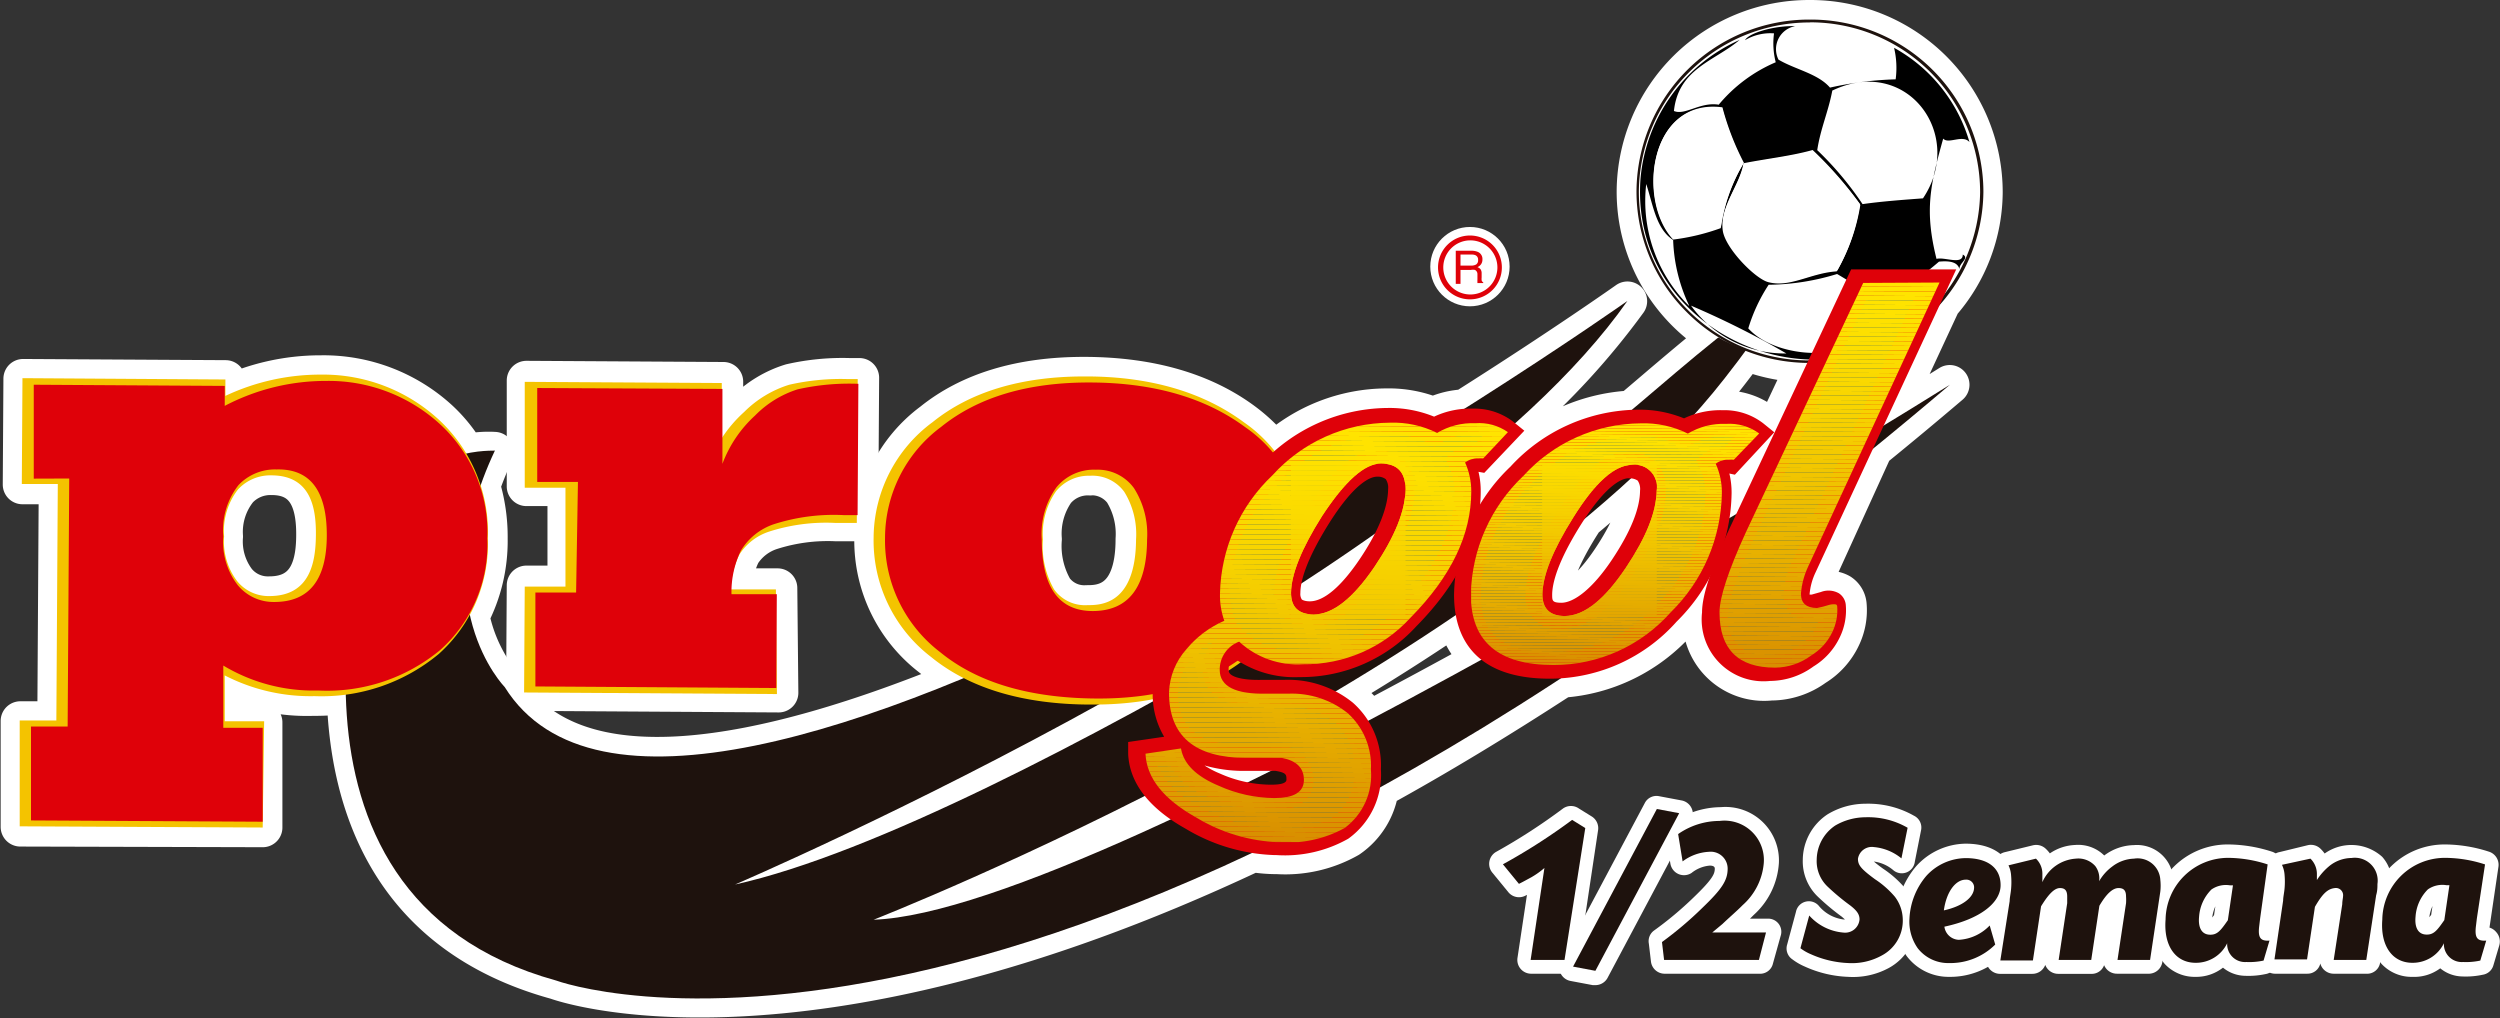 <svg xmlns="http://www.w3.org/2000/svg" xmlns:xlink="http://www.w3.org/1999/xlink" viewBox="0 0 190.33 77.51"><rect x="0" y="0" width="190.33" height="77.51" fill="#333333" stroke="none"/><defs><style>.cls-1{fill:none;}.cls-2,.cls-4,.cls-7{fill:#fff;}.cls-3{fill:#1e120d;}.cls-4{stroke:#fff;stroke-linecap:round;stroke-linejoin:round;stroke-width:3px;}.cls-5{fill:#f4c300;}.cls-6{fill:#df0109;}.cls-7,.cls-8{fill-rule:evenodd;}.cls-9{fill:#255369;}.cls-10{clip-path:url(#clip-path);}.cls-11{fill:#f2c800;}.cls-12{fill:#f3c900;}.cls-13{fill:#f3ca00;}.cls-14{fill:#f4cb00;}.cls-15{fill:#f4cc00;}.cls-16{fill:#f5cd00;}.cls-17{fill:#f5ce00;}.cls-18{fill:#f5cf00;}.cls-19{fill:#f6d000;}.cls-20{fill:#f6d100;}.cls-21{fill:#f7d200;}.cls-22{fill:#f7d300;}.cls-23{fill:#f8d400;}.cls-24{fill:#f8d500;}.cls-25{fill:#f9d600;}.cls-26{fill:#f9d700;}.cls-27{fill:#f9d800;}.cls-28{fill:#fad900;}.cls-29{fill:#fbda00;}.cls-30{fill:#fbdb00;}.cls-31{fill:#fbdc00;}.cls-32{fill:#fcdc00;}.cls-33{fill:#fcdd00;}.cls-34{fill:#fcde00;}.cls-35{fill:#fddf00;}.cls-36{fill:#fde000;}.cls-37{fill:#fde100;}.cls-38{fill:#fee100;}.cls-39{fill:#d88f00;}.cls-40{fill:#d99000;}.cls-41{fill:#d99200;}.cls-42{fill:#da9300;}.cls-43{fill:#db9500;}.cls-44{fill:#db9600;}.cls-45{fill:#dc9800;}.cls-46{fill:#d90;}.cls-47{fill:#dd9b00;}.cls-48{fill:#de9c00;}.cls-49{fill:#df9d00;}.cls-50{fill:#df9f00;}.cls-51{fill:#e0a000;}.cls-52{fill:#e0a100;}.cls-53{fill:#e1a300;}.cls-54{fill:#e2a400;}.cls-55{fill:#e2a500;}.cls-56{fill:#e3a700;}.cls-57{fill:#e4a800;}.cls-58{fill:#e4a900;}.cls-59{fill:#e5ab00;}.cls-60{fill:#e5ac00;}.cls-61{fill:#e6ad00;}.cls-62{fill:#e7af00;}.cls-63{fill:#e7b000;}.cls-64{fill:#e8b100;}.cls-65{fill:#e8b200;}.cls-66{fill:#e9b400;}.cls-67{fill:#e9b500;}.cls-68{fill:#eab600;}.cls-69{fill:#eab700;}.cls-70{fill:#ebb800;}.cls-71{fill:#ecba00;}.cls-72{fill:#ecbb00;}.cls-73{fill:#edbc00;}.cls-74{fill:#edbd00;}.cls-75{fill:#eebe00;}.cls-76{fill:#eebf00;}.cls-77{fill:#efc100;}.cls-78{fill:#efc200;}.cls-79{fill:#f0c300;}.cls-80{fill:#f0c400;}.cls-81{fill:#f1c500;}.cls-82{fill:#f1c600;}.cls-83{fill:#f2c700;}.cls-84{fill:#fee200;}.cls-85{fill:#fee300;}.cls-86{fill:#ffe300;}.cls-87{fill:#ffe400;}.cls-88{clip-path:url(#clip-path-2);}.cls-89{clip-path:url(#clip-path-3);}</style><clipPath id="clip-path"><path class="cls-1" d="M114.8,32.9l-1.88,2a2.09,2.09,0,0,0-.38,0,1.55,1.55,0,0,0-1,.31,5.32,5.32,0,0,1,.47,2.22q0,4.91-4.62,9.59a10.89,10.89,0,0,1-8.19,3.55,6.53,6.53,0,0,1-4.86-1.72A2.26,2.26,0,0,0,92.86,51q0,1.89,3.59,1.81h1.63a6.84,6.84,0,0,1,4.52,1.48,5.38,5.38,0,0,1,1.77,4.3,5,5,0,0,1-2,4.45,9,9,0,0,1-5,1.08,13,13,0,0,1-6.28-1.87q-3.76-2.1-3.88-4.87l2.7-.4q.3,1.77,2.89,2.85a10.54,10.54,0,0,0,4.21.93q2.25,0,2.26-1.37T97.59,57.7q-.24,0-2.7,0-5.91,0-5.89-5a5.2,5.2,0,0,1,1.33-3.28,7.72,7.72,0,0,1,2.88-2.16,5.76,5.76,0,0,1-.33-2.08,12.74,12.74,0,0,1,4-9,12.14,12.14,0,0,1,8.94-4,7.44,7.44,0,0,1,3.59.78,5.23,5.23,0,0,1,2.91-.74A3.82,3.82,0,0,1,114.8,32.9ZM107,37.24q0-1.94-1.86-1.95t-4.49,4Q98.31,43,98.29,45.14c0,1.08.57,1.63,1.72,1.64q2.18,0,4.66-3.67Q107,39.63,107,37.24Z"/></clipPath><clipPath id="clip-path-2"><path class="cls-1" d="M133.93,33,132,35a2,2,0,0,0-.38,0,1.53,1.53,0,0,0-1,.3,5.36,5.36,0,0,1,.47,2.22,13,13,0,0,1-3.91,9.11,11.88,11.88,0,0,1-8.9,4q-6.33,0-6.3-5.4a12.75,12.75,0,0,1,4-9,12.16,12.16,0,0,1,8.93-4,7.5,7.5,0,0,1,3.59.78,5.25,5.25,0,0,1,2.91-.74A3.84,3.84,0,0,1,133.93,33Zm-7.81,4.34a1.68,1.68,0,0,0-1.85-1.95q-2,0-4.49,4-2.34,3.72-2.35,5.87,0,1.62,1.68,1.64,2.22,0,4.69-3.71Q126.1,39.75,126.12,37.36Z"/></clipPath><clipPath id="clip-path-3"><path class="cls-1" d="M147.66,21.51l-10,21.62a5.9,5.9,0,0,0-.55,2.07c0,.72.4,1.08,1.22,1.09a7.8,7.8,0,0,0,.93-.24c.39-.11.59-.08.61.11a3.85,3.85,0,0,1-.39,2,4.2,4.2,0,0,1-1.6,1.75,4.66,4.66,0,0,1-2.74.92q-4.22,0-4.23-4.21,0-1.7,2-6.08l8.94-19Z"/></clipPath></defs><title>logo-progolMed-color</title><g id="Capa_2" data-name="Capa 2"><g id="iconos_index" data-name="iconos index"><path class="cls-2" d="M119.11,73.08h-2.58l1.05-7a6.2,6.2,0,0,1-1,.71c-.39.21-.58.32-.94.5l-1.22-1.49a45.84,45.84,0,0,0,5.27-3.38l1,.62Z"/><path class="cls-2" d="M119.11,74.13h-2.58a1.05,1.05,0,0,1-1-1.21l.72-4.79-.14.07a1.05,1.05,0,0,1-1.28-.28l-1.22-1.49a1.05,1.05,0,0,1,.3-1.58A45,45,0,0,0,119,61.55a1.05,1.05,0,0,1,1.2,0l1,.62a1.05,1.05,0,0,1,.47,1l-1.51,10.07A1.05,1.05,0,0,1,119.11,74.13ZM117.75,72h.46l1.22-8.17c-.55.39-1.11.77-1.7,1.15a1.06,1.06,0,0,1,.38.13,1,1,0,0,1,.52,1.07Z"/><path class="cls-2" d="M127.84,61.91l-6.38,12-1.7-.32,6.38-12Z"/><path class="cls-2" d="M121.46,75l-.2,0-1.7-.32a1.05,1.05,0,0,1-.73-1.52l6.38-12a1,1,0,0,1,1.12-.54l1.7.32a1.05,1.05,0,0,1,.73,1.52l-6.38,12A1.05,1.05,0,0,1,121.46,75Z"/><path class="cls-2" d="M133.91,73.08h-7.22l-.16-1.36a27.73,27.73,0,0,0,3.07-2.6c1.51-1.45,1.93-2.1,1.93-3a1.29,1.29,0,0,0-1.43-1.27,3.64,3.64,0,0,0-2,.73l-.34-2.08a5.51,5.51,0,0,1,3.15-1,3,3,0,0,1,3.37,3.21,4.81,4.81,0,0,1-1.61,3.2c-.44.45-1,.92-1.53,1.43l-.78.65h4.09Z"/><path class="cls-2" d="M133.91,74.13h-7.22a1.05,1.05,0,0,1-1-.93l-.16-1.36a1,1,0,0,1,.4-1,26.57,26.57,0,0,0,3-2.51c1.5-1.44,1.62-1.82,1.62-2.21,0-.18-.21-.22-.38-.22a2.57,2.57,0,0,0-1.39.56,1.05,1.05,0,0,1-1.61-.71l-.34-2.08a1.05,1.05,0,0,1,.44-1,6.55,6.55,0,0,1,3.74-1.22,4.07,4.07,0,0,1,4.42,4.26,5.81,5.81,0,0,1-1.92,3.95l-.28.28h1.33a1,1,0,0,1,1,1.33l-.58,2.08A1,1,0,0,1,133.91,74.13ZM127.83,72h2.35a1,1,0,0,1-.81-1.27C128.91,71.18,128.45,71.55,127.83,72Zm2.26-8.18a2.35,2.35,0,0,1,2.48,2.32,3.61,3.61,0,0,1-1,2.42l.4-.39a3.89,3.89,0,0,0,1.31-2.47c0-1.79-1.26-2.16-2.33-2.16a4.19,4.19,0,0,0-1.82.43A3.44,3.44,0,0,1,130.09,63.85Z"/><path class="cls-2" d="M144.76,65.35a3.83,3.83,0,0,0-2.09-.86,1.07,1.07,0,0,0-1.22.89c0,.47.2.75,1.3,1.56a7.06,7.06,0,0,1,1.51,1.33,2.93,2.93,0,0,1,.6,1.67,3,3,0,0,1-1.61,2.81,4.69,4.69,0,0,1-2.53.57,7.73,7.73,0,0,1-2.87-.68,3.64,3.64,0,0,1-.78-.45l.67-2.49a3.92,3.92,0,0,0,2.61,1.3,1.1,1.1,0,0,0,1.22-1c0-.39-.2-.67-.7-1.06a17.27,17.27,0,0,1-1.72-1.43,2.67,2.67,0,0,1-.84-2.09,3.17,3.17,0,0,1,1.41-2.57,4.6,4.6,0,0,1,2.3-.63,6,6,0,0,1,3.21.8Z"/><path class="cls-2" d="M140.72,74.37a8.72,8.72,0,0,1-3.33-.79,4.48,4.48,0,0,1-.93-.54,1,1,0,0,1-.4-1.13l.67-2.49A1,1,0,0,1,138.5,69a2.91,2.91,0,0,0,1.85,1h.11l-.24-.21a18,18,0,0,1-1.82-1.52,3.72,3.72,0,0,1-1.15-2.83,4.19,4.19,0,0,1,1.88-3.44,5.59,5.59,0,0,1,2.88-.81,7.06,7.06,0,0,1,3.7.91,1,1,0,0,1,.54,1.13l-.47,2.37a1,1,0,0,1-1.65.64,2.84,2.84,0,0,0-1.47-.65c.14.12.36.3.71.55a7.94,7.94,0,0,1,1.71,1.53,4,4,0,0,1,.83,2.32,4.05,4.05,0,0,1-2.14,3.72A5.72,5.72,0,0,1,140.72,74.37Zm-2.43-2.68a6.8,6.8,0,0,0,2.43.58,3.64,3.64,0,0,0,2-.43,2,2,0,0,0,1.08-1.9,1.89,1.89,0,0,0-.39-1,6.06,6.06,0,0,0-1.28-1.11c-1-.72-1.81-1.33-1.73-2.48a1.92,1.92,0,0,1,.67-1.33,2.29,2.29,0,0,1,1.67-.54,4.26,4.26,0,0,1,1.27.28l0-.14a4.85,4.85,0,0,0-2-.34,3.58,3.58,0,0,0-1.73.46,2.12,2.12,0,0,0-.94,1.69,1.65,1.65,0,0,0,.54,1.35,16.3,16.3,0,0,0,1.62,1.34A2.36,2.36,0,0,1,142.61,70a2.14,2.14,0,0,1-2.27,2.09,4.25,4.25,0,0,1-2-.56Z"/><path class="cls-2" d="M151.9,71.91a4.83,4.83,0,0,1-3.5,1.41A2.94,2.94,0,0,1,146,72.19a3.51,3.51,0,0,1-.63-2.24,5.41,5.41,0,0,1,1.28-3.26,4.11,4.11,0,0,1,3-1.36c1.7,0,2.66.75,2.66,2.06s-1.49,2.56-4.28,3.16a1.15,1.15,0,0,0,1.1,1,3.53,3.53,0,0,0,2.35-1.09Zm-1.61-4.29a.59.59,0,0,0-.63-.65c-.79,0-1.48.94-1.67,2.34C149.39,69,150.25,68.34,150.29,67.62Z"/><path class="cls-2" d="M148.39,74.37a4,4,0,0,1-3.22-1.57,4.49,4.49,0,0,1-.83-2.86,6.46,6.46,0,0,1,1.55-4,5.16,5.16,0,0,1,3.75-1.71c2.74,0,3.71,1.61,3.71,3.11a3.2,3.2,0,0,1-1.1,2.41,1.06,1.06,0,0,1,.23.41l.42,1.41a1.05,1.05,0,0,1-.32,1.1A5.82,5.82,0,0,1,148.39,74.37Zm-.78-7.15-.15.16a4.39,4.39,0,0,0-1,2.57,2.5,2.5,0,0,0,.42,1.61,1.78,1.78,0,0,0,1,.64,2.32,2.32,0,0,1-.85-1.49,1,1,0,0,1,.17-.76,1,1,0,0,1-.21-.78A5,5,0,0,1,147.61,67.22Zm2.68.4h0Z"/><path class="cls-2" d="M155,65.37a1.58,1.58,0,0,1,.49,1.19c0,.31,0,.36,0,.6a3,3,0,0,1,2.55-1.79,1.72,1.72,0,0,1,1.48.57,1.56,1.56,0,0,1,.29,1.15,3.67,3.67,0,0,1,1-1.12,2.87,2.87,0,0,1,1.66-.6,1.73,1.73,0,0,1,2,1.62,4.08,4.08,0,0,1,0,.88l-.78,5.21h-2.48l.65-4.32a3.62,3.62,0,0,0,0-.5c0-.45-.16-.65-.57-.65s-.88.36-1.46,1.35l-.62,4.12h-2.48l.65-4.32c0-.18,0-.34,0-.5,0-.45-.16-.65-.55-.65S156,68,155.39,69l-.62,4.12h-2.48L153,68.6c0-.26.08-.57.11-.94a5.88,5.88,0,0,0,0-1,2.09,2.09,0,0,0-.2-.78Z"/><path class="cls-2" d="M163.65,74.13h-2.48a1.05,1.05,0,0,1-.8-.36,1.07,1.07,0,0,1-.18-.29,1,1,0,0,1-1,.66h-2.48a1.05,1.05,0,0,1-1-.68,1.05,1.05,0,0,1-1,.68h-2.48a1.05,1.05,0,0,1-1-1.2l.67-4.48c0-.27.08-.55.11-.88a5.44,5.44,0,0,0,0-.9,1.23,1.23,0,0,0-.11-.37,1.05,1.05,0,0,1,.72-1.43l2.13-.52a1.06,1.06,0,0,1,1,.26,2.63,2.63,0,0,1,.31.35,3.65,3.65,0,0,1,1.92-.64,2.82,2.82,0,0,1,2.22.8h0a3.87,3.87,0,0,1,2.26-.79,2.77,2.77,0,0,1,3,2.61,5.13,5.13,0,0,1-.06,1.11l-.78,5.2A1.05,1.05,0,0,1,163.65,74.13ZM162.38,72h.36l.64-4.32a3.11,3.11,0,0,0,0-.66c0-.2,0-.63-.93-.63a1.68,1.68,0,0,0-.72.2,1.56,1.56,0,0,1,1.14,1.64,4.74,4.74,0,0,1-.06.68ZM158,72h.36l.48-3.23a1,1,0,0,1,.14-.38l.3-.48a1.05,1.05,0,0,1-.44-.89c0-.37,0-.42-.07-.48a.7.7,0,0,0-.59-.16,1.6,1.6,0,0,0-.76.21,1.54,1.54,0,0,1,1.11,1.63c0,.17,0,.33,0,.51l0,.15Zm-4.45,0h.36l.48-3.23a1.05,1.05,0,0,1,.13-.38c.1-.17.2-.34.31-.5a1.05,1.05,0,0,1-.33-.84c0-.21,0-.25,0-.5l-.32.08h0a6.42,6.42,0,0,1-.05,1.07c0,.42-.07.76-.13,1Z"/><path class="cls-2" d="M172.07,69.91l-.07.58c-.11.89.08,1.17.78,1.12l-.45,1.52a5.07,5.07,0,0,1-1.31.11,1.36,1.36,0,0,1-1.46-1.43,2.64,2.64,0,0,1-2.4,1.49c-1.54,0-2.45-1.31-2.29-3.3a4.77,4.77,0,0,1,4.77-4.69,9.88,9.88,0,0,1,3,.5ZM170,67.4l-.24,0a1.93,1.93,0,0,0-1.4.32,3.24,3.24,0,0,0-.94,2.08c-.08.84.21,1.33.79,1.36s.83-.28,1.4-1.1Z"/><path class="cls-2" d="M167.15,74.37a3.12,3.12,0,0,1-2.36-1,4.45,4.45,0,0,1-1-3.43,5.81,5.81,0,0,1,5.82-5.65,11,11,0,0,1,3.36.55,1.05,1.05,0,0,1,.72,1.16L173,70.62h0a1.1,1.1,0,0,1,.74,1.29l-.45,1.52a1,1,0,0,1-.82.73,6.18,6.18,0,0,1-1.55.13,2.73,2.73,0,0,1-1.68-.62A3.3,3.3,0,0,1,167.15,74.37Zm.22-7.23a3.92,3.92,0,0,0-1.46,3,2.48,2.48,0,0,0,.42,1.84,1.24,1.24,0,0,0,1.52.18,1.8,1.8,0,0,1-1-.59,2.43,2.43,0,0,1-.48-1.89A4.47,4.47,0,0,1,167.38,67.15Zm2.8,3.84a1.05,1.05,0,0,1,.42.84c0,.22,0,.36.47.38h.32l0,0a2.15,2.15,0,0,1-.4-1.82l.06-.57v0l.48-3.15a8.48,8.48,0,0,0-1.15-.19,1,1,0,0,1,.66,1.13l-.39,2.62a1.05,1.05,0,0,1-.17.44ZM173,71Zm-4.34-2a2.88,2.88,0,0,0-.24.85l.14-.18Z"/><path class="cls-2" d="M175.9,65.37a1.64,1.64,0,0,1,.49,1.19V67a4.59,4.59,0,0,1,1-1.11,2.75,2.75,0,0,1,1.64-.57A1.74,1.74,0,0,1,181,67.3c0,.23,0,.52-.1.86l-.75,4.92h-2.48l.65-4.24c0-.26.06-.47.06-.6a.55.55,0,0,0-.62-.63c-.55.06-.94.42-1.52,1.43l-.6,4h-2.48l.66-4.48c0-.26.08-.57.11-.94a5.88,5.88,0,0,0,0-1,2.1,2.1,0,0,0-.2-.78Z"/><path class="cls-2" d="M180.13,74.13h-2.48a1.05,1.05,0,0,1-1-.78,1,1,0,0,1-1,.78h-2.48a1.05,1.05,0,0,1-1-1.2l.66-4.48c.05-.27.08-.55.11-.88a5.47,5.47,0,0,0,0-.9,1.23,1.23,0,0,0-.11-.38,1,1,0,0,1,.72-1.42l2.13-.52a1.05,1.05,0,0,1,1,.28,2.66,2.66,0,0,1,.3.35,3.51,3.51,0,0,1,4.38.25,2.83,2.83,0,0,1,.71,2.15c0,.25-.05.57-.11.93l-.75,4.93A1,1,0,0,1,180.13,74.13ZM178.87,72h.36l.61-4c0-.3.07-.58.09-.78a.74.74,0,0,0-.15-.57,1.39,1.39,0,0,0-1.51,0,1.54,1.54,0,0,1,.62.35,1.69,1.69,0,0,1,.52,1.32,5.25,5.25,0,0,1-.05.54l0,.15Zm-4.52,0h.36l.47-3.15a1,1,0,0,1,.13-.37c.14-.23.27-.45.41-.65a1,1,0,0,1-.39-.82v-.46l-.32.08h0a6.42,6.42,0,0,1-.05,1.07,10.51,10.51,0,0,1-.13,1.05Zm3.52-3.38h0Zm-.56-.41h0Z"/><path class="cls-2" d="M188.57,69.91l-.07.58c-.11.89.08,1.17.78,1.12l-.45,1.52a5.07,5.07,0,0,1-1.31.11,1.36,1.36,0,0,1-1.46-1.43,2.64,2.64,0,0,1-2.4,1.49c-1.54,0-2.45-1.31-2.29-3.3a4.77,4.77,0,0,1,4.77-4.69,9.89,9.89,0,0,1,3.05.5Zm-2.09-2.52-.24,0a1.93,1.93,0,0,0-1.4.32,3.24,3.24,0,0,0-.94,2.08c-.08.84.21,1.33.79,1.36s.83-.28,1.4-1.1Z"/><path class="cls-2" d="M183.66,74.37a3.12,3.12,0,0,1-2.36-1,4.45,4.45,0,0,1-1-3.43,5.81,5.81,0,0,1,5.82-5.65,11,11,0,0,1,3.37.55,1.05,1.05,0,0,1,.72,1.16l-.68,4.62h0a1.06,1.06,0,0,1,.51.34,1.07,1.07,0,0,1,.24,1l-.45,1.52a1,1,0,0,1-.82.73,6.09,6.09,0,0,1-1.55.13,2.73,2.73,0,0,1-1.68-.62A3.31,3.31,0,0,1,183.66,74.37Zm.22-7.23a4,4,0,0,0-1.47,3,2.48,2.48,0,0,0,.42,1.84,1.24,1.24,0,0,0,1.52.18,1.8,1.8,0,0,1-1-.59,2.43,2.43,0,0,1-.48-1.89A4.45,4.45,0,0,1,183.88,67.15Zm2.8,3.84a1.05,1.05,0,0,1,.42.84c0,.22,0,.36.46.38h.33l0,0a2.15,2.15,0,0,1-.4-1.81l.07-.57v0L188,66.6a8.48,8.48,0,0,0-1.15-.19,1.05,1.05,0,0,1,.66,1.13l-.39,2.62a1.05,1.05,0,0,1-.17.44Zm2.85,0h0Zm-4.34-2a2.83,2.83,0,0,0-.24.85l.14-.18Z"/><path class="cls-3" d="M119.11,73.08h-2.58l1.05-7a6.2,6.2,0,0,1-1,.71c-.39.21-.58.32-.94.5l-1.22-1.49a45.84,45.84,0,0,0,5.27-3.38l1,.62Z"/><path class="cls-3" d="M127.84,61.91l-6.38,12-1.7-.32,6.38-12Z"/><path class="cls-3" d="M133.91,73.08h-7.22l-.16-1.36a27.73,27.73,0,0,0,3.07-2.6c1.51-1.45,1.93-2.1,1.93-3a1.29,1.29,0,0,0-1.43-1.27,3.64,3.64,0,0,0-2,.73l-.34-2.08a5.51,5.51,0,0,1,3.15-1,3,3,0,0,1,3.37,3.21,4.81,4.81,0,0,1-1.61,3.2c-.44.45-1,.92-1.53,1.43l-.78.65h4.09Z"/><path class="cls-3" d="M144.76,65.35a3.83,3.83,0,0,0-2.09-.86,1.07,1.07,0,0,0-1.22.89c0,.47.2.75,1.3,1.56a7.06,7.06,0,0,1,1.51,1.33,2.93,2.93,0,0,1,.6,1.67,3,3,0,0,1-1.61,2.81,4.69,4.69,0,0,1-2.53.57,7.73,7.73,0,0,1-2.87-.68,3.64,3.64,0,0,1-.78-.45l.67-2.49a3.92,3.92,0,0,0,2.61,1.3,1.1,1.1,0,0,0,1.22-1c0-.39-.2-.67-.7-1.06a17.27,17.27,0,0,1-1.72-1.43,2.67,2.67,0,0,1-.84-2.09,3.17,3.17,0,0,1,1.41-2.57,4.6,4.6,0,0,1,2.3-.63,6,6,0,0,1,3.21.8Z"/><path class="cls-3" d="M151.9,71.91a4.83,4.83,0,0,1-3.5,1.41A2.94,2.94,0,0,1,146,72.19a3.51,3.51,0,0,1-.63-2.24,5.41,5.41,0,0,1,1.28-3.26,4.11,4.11,0,0,1,3-1.36c1.7,0,2.66.75,2.66,2.06s-1.49,2.56-4.28,3.16a1.15,1.15,0,0,0,1.1,1,3.53,3.53,0,0,0,2.35-1.09Zm-1.61-4.29a.59.59,0,0,0-.63-.65c-.79,0-1.48.94-1.67,2.34C149.39,69,150.25,68.34,150.29,67.62Z"/><path class="cls-3" d="M155,65.37a1.58,1.58,0,0,1,.49,1.19c0,.31,0,.36,0,.6a3,3,0,0,1,2.55-1.79,1.72,1.72,0,0,1,1.48.57,1.56,1.56,0,0,1,.29,1.15,3.67,3.67,0,0,1,1-1.12,2.87,2.87,0,0,1,1.66-.6,1.73,1.73,0,0,1,2,1.62,4.08,4.08,0,0,1,0,.88l-.78,5.21h-2.48l.65-4.32a3.62,3.62,0,0,0,0-.5c0-.45-.16-.65-.57-.65s-.88.36-1.46,1.35l-.62,4.12h-2.48l.65-4.32c0-.18,0-.34,0-.5,0-.45-.16-.65-.55-.65S156,68,155.39,69l-.62,4.12h-2.48L153,68.6c0-.26.08-.57.11-.94a5.88,5.88,0,0,0,0-1,2.09,2.09,0,0,0-.2-.78Z"/><path class="cls-3" d="M172.07,69.91l-.07.58c-.11.89.08,1.17.78,1.12l-.45,1.52a5.07,5.07,0,0,1-1.31.11,1.36,1.36,0,0,1-1.46-1.43,2.64,2.64,0,0,1-2.4,1.49c-1.54,0-2.45-1.31-2.29-3.3a4.77,4.77,0,0,1,4.77-4.69,9.88,9.88,0,0,1,3,.5ZM170,67.4l-.24,0a1.93,1.93,0,0,0-1.4.32,3.24,3.24,0,0,0-.94,2.08c-.08.84.21,1.33.79,1.36s.83-.28,1.4-1.1Z"/><path class="cls-3" d="M175.9,65.37a1.64,1.64,0,0,1,.49,1.19V67a4.59,4.59,0,0,1,1-1.11,2.75,2.75,0,0,1,1.64-.57A1.74,1.74,0,0,1,181,67.3c0,.23,0,.52-.1.86l-.75,4.92h-2.48l.65-4.24c0-.26.06-.47.06-.6a.55.55,0,0,0-.62-.63c-.55.06-.94.42-1.52,1.43l-.6,4h-2.48l.66-4.48c0-.26.08-.57.11-.94a5.88,5.88,0,0,0,0-1,2.1,2.1,0,0,0-.2-.78Z"/><path class="cls-3" d="M188.57,69.91l-.07.58c-.11.89.08,1.17.78,1.12l-.45,1.52a5.07,5.07,0,0,1-1.31.11,1.36,1.36,0,0,1-1.46-1.43,2.64,2.64,0,0,1-2.4,1.49c-1.54,0-2.45-1.31-2.29-3.3a4.77,4.77,0,0,1,4.77-4.69,9.89,9.89,0,0,1,3.05.5Zm-2.09-2.52-.24,0a1.93,1.93,0,0,0-1.4.32,3.24,3.24,0,0,0-.94,2.08c-.08.84.21,1.33.79,1.36s.83-.28,1.4-1.1Z"/><path class="cls-4" d="M59.2,44.77l-3.43,0a6.33,6.33,0,0,1,.65-2.65,4.26,4.26,0,0,1,2.27-1.75,14.15,14.15,0,0,1,5-.66h.19l1,0,.48,0,.07-10.95h-.75a17.68,17.68,0,0,0-4.46.43,8.36,8.36,0,0,0-3.43,2.07,10.07,10.07,0,0,0-1.71,2l0-4.2-15-.09,0,8.06,3.1,0,0,7.53-3.1,0-.05,8.06,19.25.12Z"/><path class="cls-4" d="M142.61,34.14q2.88-2.34,5.83-4.85s-1.85,1.16-5,3.09l4.33-9.32a12.92,12.92,0,0,0,3.2-8.43A13.14,13.14,0,0,0,137.83,1.5h-.07a13.15,13.15,0,0,0-13.18,13,12.92,12.92,0,0,0,3.81,9.26,13.23,13.23,0,0,0,2.45,1.92c-2.23,1.77-4.9,4.09-6.63,5.55a13.4,13.4,0,0,0-9.18,4.3,16.54,16.54,0,0,0-2.39,3.07,11.44,11.44,0,0,0,.07-1.17,6.21,6.21,0,0,0-.17-1.49L113,36l3-3.21-.66-.53a56.4,56.4,0,0,0,8.56-9.33S119,26.4,111.5,31.14a6.22,6.22,0,0,0-2.38.59,9,9,0,0,0-3.56-.66A12.82,12.82,0,0,0,97,34.4a12.66,12.66,0,0,0-2.32-2.24c-3.07-2.29-7.11-3.46-12-3.49h-.17c-4.79,0-8.67,1.17-11.53,3.48a11,11,0,0,0-4.44,8.79A11.16,11.16,0,0,0,70.89,50a13.6,13.6,0,0,0,2.52,1.62C58,58,43.67,60.76,38.4,52.33a12,12,0,0,1-2.64-5.44A12.37,12.37,0,0,0,37.15,41a13.39,13.39,0,0,0-.57-4,26.75,26.75,0,0,1,1.07-2.62,8,8,0,0,0-2.16.17A11.4,11.4,0,0,0,33.45,32a13,13,0,0,0-9-3.45h-.1a16.94,16.94,0,0,0-7.17,1.62V28.92L1.76,28.83l-.05,8.06,2.74,0-.11,18-2.79,0,0,8.06L20,63,20,55l-3,0,0-3.49A14.25,14.25,0,0,0,23.82,53H24a18.33,18.33,0,0,0,2.37-.16c.22,8.44,3.39,18.29,16,21.76,0,0,18.14,6.73,53-9.7a11.31,11.31,0,0,0,1.75.15h.13a9.77,9.77,0,0,0,5.42-1.25A5.48,5.48,0,0,0,105,60c4.4-2.42,9-5.2,13.89-8.38a13,13,0,0,0,8.81-4.3,16.3,16.3,0,0,0,2.45-3.27,8.83,8.83,0,0,0-.53,2.57,4.71,4.71,0,0,0,5.2,5.21h.07a5.64,5.64,0,0,0,3.26-1.09,5.22,5.22,0,0,0,2-2.21,4.69,4.69,0,0,0,.46-2.51,1.18,1.18,0,0,0-.52-.85,1.61,1.61,0,0,0-1.37-.1l-.71.2-.15,0a.45.45,0,0,1,0-.05,4.78,4.78,0,0,1,.46-1.66ZM18.13,37.25a3.36,3.36,0,0,1,2.56-1.06v-.45h0l0,.45c3,0,3.37,2.61,3.36,4.56s-.39,4.63-3.55,4.63h0A3.08,3.08,0,0,1,18,44.25a5,5,0,0,1-1-3.41A5.16,5.16,0,0,1,18.13,37.25Zm106.51-.66a1.14,1.14,0,0,1,.18.76h0c0,1.38-.73,3.16-2.15,5.28s-2.81,3.27-3.85,3.26c-.64,0-.69-.16-.69-.63,0-.84.39-2.46,2.2-5.34l.25-.39q1.85-1.54,3.57-3.12A.81.81,0,0,1,124.64,36.59Zm-20,4.08a19.81,19.81,0,0,1-1.11,1.88c-1.42,2.11-2.74,3.23-3.81,3.23h0c-.44,0-.58-.11-.61-.14a.77.77,0,0,1-.11-.49,4,4,0,0,1,.08-.71C101,43.2,102.84,41.95,104.65,40.66ZM95,59.55a10.2,10.2,0,0,1-2.15-.67,6.8,6.8,0,0,1-1.15-.6,10.8,10.8,0,0,0,2.88.37l2.19,0ZM83,35.76l0,.45a3,3,0,0,1,2.53,1.21,6.13,6.13,0,0,1,.9,3.63c0,5-2.74,5-3.69,5h0a2.9,2.9,0,0,1-2.54-1.18,6.62,6.62,0,0,1-.86-3.82,5.68,5.68,0,0,1,1-3.67A3.21,3.21,0,0,1,83,36.22v-.45ZM103,53.5a6.66,6.66,0,0,0-1.31-.85c3.1-1.84,6.2-3.8,9.21-5.85a5.37,5.37,0,0,0,2,3.4c-2.87,1.58-5.78,3.15-8.69,4.69A6.08,6.08,0,0,0,103,53.5Zm28.72-17.45.42.09,3-3.21-2.91,6.2-.48.29a13.55,13.55,0,0,0,.16-1.9A6.28,6.28,0,0,0,131.68,36.05Zm16.9-28.6,0,0ZM148,6.6c-.16-.19-.32-.38-.49-.57C147.63,6.22,147.79,6.41,148,6.6ZM137.76,1.7h.07a13,13,0,0,1,9.43,4.11,13.15,13.15,0,0,0-20.6,2.12A13,13,0,0,1,137.76,1.7Zm-12,8,.09-.23Zm.42-.9c.1-.19.19-.37.3-.55C126.37,8.41,126.28,8.6,126.18,8.78Zm11.4,18.84L135.1,32.9l-.83-.67a4.82,4.82,0,0,0-3.08-1,6.86,6.86,0,0,0-2.21.32c.8-.9,1.57-1.81,2.29-2.72s1.16-1.51,1.62-2.13A13.27,13.27,0,0,0,137.58,27.62Zm-53.87,26a23.64,23.64,0,0,0,4-.4c0,.06,0,.12,0,.19C76.2,59.76,64.2,65.53,56,67.37,56,67.37,68.84,61.85,83.71,53.62Zm3.45,7a9.25,9.25,0,0,0,2,1.79C79.67,66.77,71.39,69.85,66.5,70,66.5,70,75.52,66.48,87.16,60.59Z"/><path class="cls-3" d="M28.21,39.19S18.68,68.12,42.34,74.65c0,0,36.78,13.65,106.11-45.36,0,0-63.93,40.12-81.94,40.73,0,0,46.92-18.39,64.77-41.19,12.18-15.55-10.89,6.32-8.71,3.51,0,0-45.56,30.33-66.61,35,0,0,52.57-22.5,67.94-44.43,0,0-72.07,50.88-85.48,29.39,0,0-6.24-6.34-.74-18C37.66,34.37,32.62,33.81,28.21,39.19Z"/><path class="cls-5" d="M2.16,36.44l0-7.15,14.54.09V30.9A16.55,16.55,0,0,1,24.46,29a12.52,12.52,0,0,1,8.68,3.33A11.18,11.18,0,0,1,36.7,41a10.75,10.75,0,0,1-3.59,8.49,13.48,13.48,0,0,1-9.28,3.09,13.34,13.34,0,0,1-7.21-1.92l0,4.73,3,0,0,7.15L2,62.46l0-7.15,2.79,0,.12-18.87Zm14.44,4.4a5.36,5.36,0,0,0,1.1,3.71,3.53,3.53,0,0,0,2.78,1.28q4,0,4-5.09t-3.81-5a3.83,3.83,0,0,0-2.92,1.2A5.56,5.56,0,0,0,16.6,40.84Z"/><path class="cls-5" d="M20,63,1.5,62.91l0-8.06,2.79,0,.11-18-2.74,0,.05-8.06,15.45.1v1.25a16.94,16.94,0,0,1,7.17-1.62h.1a13,13,0,0,1,9,3.45,11.67,11.67,0,0,1,3.71,9,11.23,11.23,0,0,1-3.75,8.83A13.94,13.94,0,0,1,24,53h-.13a14.25,14.25,0,0,1-6.76-1.58l0,3.49,3,0ZM2.42,62l16.67.1,0-6.24-3,0,0-6,.7.44a13,13,0,0,0,7,1.85H24a13,13,0,0,0,8.85-3A10.36,10.36,0,0,0,36.24,41a10.79,10.79,0,0,0-3.41-8.34,12.14,12.14,0,0,0-8.37-3.21h-.1a16.19,16.19,0,0,0-7.42,1.85l-.67.34V29.83L2.66,29.74l0,6.24,2.74,0L5.24,55.79l-2.79,0ZM20.53,46.29h0a4,4,0,0,1-3.13-1.44,5.81,5.81,0,0,1-1.21-4,6,6,0,0,1,1.32-4.22,4.28,4.28,0,0,1,3.22-1.34h0c2,0,4.29,1,4.27,5.48S22.55,46.29,20.53,46.29Zm.16-10.56v.46a3.36,3.36,0,0,0-2.56,1.06,5.16,5.16,0,0,0-1.07,3.59,5,5,0,0,0,1,3.41,3.08,3.08,0,0,0,2.44,1.13h0c3.15,0,3.53-2.64,3.55-4.63s-.33-4.54-3.36-4.56Z"/><path class="cls-5" d="M58.69,52.38l-18.34-.11,0-7.15,3.1,0,.05-8.44-3.1,0,0-7.15,14.11.09,0,5.7a9.54,9.54,0,0,1,2.49-3.67,7.88,7.88,0,0,1,3.25-2,17.9,17.9,0,0,1,4.62-.42l-.06,10-1,0a14.86,14.86,0,0,0-5.37.7,4.67,4.67,0,0,0-2.5,2,7.21,7.21,0,0,0-.73,3.32l3.45,0Z"/><path class="cls-5" d="M59.15,52.84,39.9,52.72l.05-8.06,3.1,0,0-7.53-3.1,0,0-8.06,15,.09,0,4.2a10.07,10.07,0,0,1,1.71-2,8.36,8.36,0,0,1,3.43-2.07,17.68,17.68,0,0,1,4.46-.43h.75l-.07,10.95-.48,0-1,0h-.19a14.15,14.15,0,0,0-5,.66,4.26,4.26,0,0,0-2.27,1.75,6.33,6.33,0,0,0-.65,2.65l3.43,0Zm-18.33-1,17.42.11,0-6.24-3.45,0V45.2a7.68,7.68,0,0,1,.78-3.53,5.13,5.13,0,0,1,2.73-2.16,14.77,14.77,0,0,1,5.35-.73h.73l.06-9.08a16.35,16.35,0,0,0-4,.4A7.48,7.48,0,0,0,57.37,32,9.13,9.13,0,0,0,55,35.47l-.88-.17,0-5.24L41,30l0,6.24,3.1,0-.06,9.35-3.1,0Z"/><path class="cls-5" d="M67,40.94a10.54,10.54,0,0,1,4.27-8.44q4.24-3.42,11.42-3.38t11.72,3.4a10.3,10.3,0,0,1,4.47,8.7,10.6,10.6,0,0,1-4.37,8.58q-4.34,3.42-11.42,3.38-7.64,0-11.89-3.52A10.68,10.68,0,0,1,67,40.94Zm11.93.12q0,5.44,3.86,5.46,4.13,0,4.16-5.46a6.52,6.52,0,0,0-1-3.9,3.41,3.41,0,0,0-2.9-1.4,3.67,3.67,0,0,0-3,1.34A6.08,6.08,0,0,0,78.9,41.06Z"/><path class="cls-5" d="M83.26,53.64h-.19c-5.18,0-9.28-1.25-12.18-3.62a11.16,11.16,0,0,1-4.38-9.08A11,11,0,0,1,71,32.14c2.86-2.31,6.74-3.48,11.53-3.48h.17c4.89,0,8.92,1.21,12,3.49a10.77,10.77,0,0,1,4.66,9.07,11.07,11.07,0,0,1-4.54,8.93C91.85,52.47,88,53.64,83.26,53.64Zm-.77-24.06c-4.58,0-8.26,1.1-11,3.28a10.34,10.34,0,0,0-.06,16.45c2.73,2.24,6.64,3.39,11.61,3.42h.18c4.51,0,8.19-1.1,11-3.28a10.2,10.2,0,0,0,4.19-8.22,9.9,9.9,0,0,0-4.29-8.33c-2.91-2.17-6.77-3.28-11.46-3.31ZM82.8,47h0a3.8,3.8,0,0,1-3.28-1.57,7.47,7.47,0,0,1-1-4.35,6.54,6.54,0,0,1,1.26-4.25A4.12,4.12,0,0,1,83,35.31h0a3.86,3.86,0,0,1,3.26,1.59,7,7,0,0,1,1.08,4.17C87.36,43.76,86.55,47,82.8,47ZM83,35.76v.46A3.21,3.21,0,0,0,80.4,37.4a5.68,5.68,0,0,0-1,3.67,6.62,6.62,0,0,0,.86,3.82,2.9,2.9,0,0,0,2.54,1.18h0c.95,0,3.66,0,3.69-5a6.13,6.13,0,0,0-.9-3.63A3,3,0,0,0,83,36.22Z"/><path class="cls-6" d="M2.57,36.44l0-7.15,14.54.09V30.9A16.56,16.56,0,0,1,24.87,29a12.54,12.54,0,0,1,8.68,3.34A11.18,11.18,0,0,1,37.1,41a10.76,10.76,0,0,1-3.59,8.49,13.49,13.49,0,0,1-9.28,3.08A13.35,13.35,0,0,1,17,50.67l0,4.74,3,0,0,7.15L2.36,62.46l0-7.15,2.79,0,.12-18.88ZM17,40.84a5.37,5.37,0,0,0,1.1,3.71,3.53,3.53,0,0,0,2.78,1.28q4,0,4-5.09t-3.82-5a3.82,3.82,0,0,0-2.91,1.2A5.56,5.56,0,0,0,17,40.84Z"/><path class="cls-6" d="M59.1,52.38l-18.34-.12,0-7.15,3.1,0L44,36.69l-3.1,0,0-7.15L55,29.61l0,5.7a9.48,9.48,0,0,1,2.48-3.67,7.87,7.87,0,0,1,3.25-2,18,18,0,0,1,4.62-.42l-.06,10c-.27,0-.59,0-1,0a14.94,14.94,0,0,0-5.38.69,4.69,4.69,0,0,0-2.5,2,7.22,7.22,0,0,0-.72,3.33l3.45,0Z"/><path class="cls-6" d="M67.38,40.94a10.54,10.54,0,0,1,4.27-8.44q4.24-3.42,11.42-3.38t11.73,3.4a10.29,10.29,0,0,1,4.47,8.7,10.6,10.6,0,0,1-4.37,8.58q-4.33,3.42-11.42,3.38-7.64-.05-11.89-3.52A10.69,10.69,0,0,1,67.38,40.94Zm11.93.12q0,5.44,3.86,5.46,4.13,0,4.16-5.46a6.5,6.5,0,0,0-1-3.9,3.42,3.42,0,0,0-2.9-1.4,3.68,3.68,0,0,0-3,1.34A6.07,6.07,0,0,0,79.31,41.06Z"/><ellipse class="cls-2" cx="137.79" cy="14.64" rx="12.85" ry="13.05" transform="matrix(0.03, -1, 1, 0.03, 118.47, 151.85)"/><path class="cls-7" d="M146.41,15.1c-1.56.12-3.12.23-4.6.44a24.6,24.6,0,0,0-3.45-4.11c.26-1.65.85-2.94,1.15-4.55C145.17,4.18,149.65,10.27,146.41,15.1Z"/><path class="cls-7" d="M133.1,25a12.82,12.82,0,0,1,1.51-3.34,18.2,18.2,0,0,0,5.21-.82,38.18,38.18,0,0,1,3.51,2.31C142.93,27.78,135.54,27.71,133.1,25Z"/><path class="cls-7" d="M128.77,23.27A66.82,66.82,0,0,1,136,26.91,8.8,8.8,0,0,1,128.77,23.27Z"/><path class="cls-7" d="M125.3,14c.52,1.57.74,3.42,2.05,4.26a12.57,12.57,0,0,0,1.22,5A11.24,11.24,0,0,1,125.3,14Z"/><path class="cls-8" d="M135.19,4.74a5.76,5.76,0,0,1-.13-2.2,3.78,3.78,0,0,0-2.21.52c.3-.57,2.3-1.12,3.83-1.07a1.78,1.78,0,0,0-1.28,2.55c1.26.75,3,1.06,3.92,2.13a26.12,26.12,0,0,1,5-.63,6.63,6.63,0,0,0-.12-2.4,12,12,0,0,1,5.74,7.18c-.52-.61-1.61.19-2-.27-1,3.58-1.43,5.47-.51,9.16.61-.17,2,.5,2-.33.57.3-.38.67-.24,1.19-.09-.62-.74-.73-1.57-.65-2.07,1.78-4.44,3.24-5.4,6.2,2.49,0,4.23-2.46,5.92-4-7.17,10.44-24.24,4.17-23.24-8.57a12.79,12.79,0,0,1,7.54-10.51c-1.86,1.59-4.66,2.17-5,5.41.85.36,2-.71,3.41-.48A11.53,11.53,0,0,1,135.19,4.74Zm4.31,2.14c-.3,1.61-.9,2.9-1.15,4.55a24.6,24.6,0,0,1,3.45,4.11c1.48-.21,3-.32,4.6-.44C149.65,10.27,145.17,4.18,139.51,6.89Zm2.1,8.65A29,29,0,0,0,138,11.42c-1.63.46-3.5.66-5.22,1a20.35,20.35,0,0,1-1.65-4.25c-5.58-.73-6.49,7.1-3.73,10a16.52,16.52,0,0,0,3.62-.87,13,13,0,0,1,1.76-4.93c-.27,1.69-1.84,3.33-1.57,5.13.2,1.33,2.45,3.65,3.46,3.91,1.67.43,3.25-.69,5.21-.82A14.63,14.63,0,0,0,141.6,15.53Zm-13,7.74a12.57,12.57,0,0,1-1.22-5c-1.31-.84-1.53-2.69-2.05-4.26A11.24,11.24,0,0,0,128.57,23.27Zm14.77-.1a38.18,38.18,0,0,0-3.51-2.31,18.2,18.2,0,0,1-5.21.82A12.82,12.82,0,0,0,133.1,25C135.54,27.71,142.93,27.78,143.34,23.17ZM136,26.91a66.82,66.82,0,0,0-7.26-3.64A8.8,8.8,0,0,0,136,26.91Z"/><path class="cls-7" d="M139.83,20.66c-2,.13-3.54,1.26-5.21.82-1-.26-3.26-2.57-3.46-3.91-.27-1.81,1.3-3.45,1.57-5.13A13,13,0,0,0,131,17.37a16.52,16.52,0,0,1-3.62.87c-2.76-2.94-1.85-10.78,3.73-10a20.35,20.35,0,0,0,1.65,4.25c1.72-.36,3.6-.56,5.22-1a29,29,0,0,1,3.65,4.11A14.63,14.63,0,0,1,139.83,20.66Z"/><path class="cls-3" d="M137.77,27.63h-.07a13.16,13.16,0,0,1-9.3-3.88,12.92,12.92,0,0,1-3.81-9.26,13.15,13.15,0,0,1,13.18-13h.07A13.14,13.14,0,0,1,151,14.63,13.16,13.16,0,0,1,137.77,27.63Zm0-25.92a13,13,0,0,0-13,12.79,12.72,12.72,0,0,0,3.75,9.12,13,13,0,0,0,9.16,3.82h.07a13,13,0,0,0,13-12.79A12.94,12.94,0,0,0,137.83,1.7Z"/><path class="cls-9" d="M114.51,32.9l-1.88,2a2.13,2.13,0,0,0-.38,0,1.52,1.52,0,0,0-1,.31,5.3,5.3,0,0,1,.47,2.22q0,4.91-4.62,9.59a10.89,10.89,0,0,1-8.19,3.55A6.53,6.53,0,0,1,94,48.82,2.27,2.27,0,0,0,92.57,51q0,1.89,3.59,1.81h1.63a6.81,6.81,0,0,1,4.52,1.48,5.38,5.38,0,0,1,1.77,4.3A5,5,0,0,1,102,63a9.06,9.06,0,0,1-5,1.08,12.94,12.94,0,0,1-6.28-1.87q-3.76-2.1-3.88-4.87l2.7-.4q.3,1.77,2.89,2.86a10.61,10.61,0,0,0,4.22.93q2.25,0,2.26-1.37T97.3,57.69q-.24,0-2.7-.05-5.92,0-5.89-5a5.22,5.22,0,0,1,1.34-3.28,7.73,7.73,0,0,1,2.88-2.16,5.8,5.8,0,0,1-.33-2.08,12.74,12.74,0,0,1,4-9,12.14,12.14,0,0,1,8.93-4,7.41,7.41,0,0,1,3.59.78,5.23,5.23,0,0,1,2.91-.74A3.84,3.84,0,0,1,114.51,32.9Zm-7.81,4.34q0-1.94-1.86-1.95t-4.49,4Q98,43,98,45.14q0,1.63,1.72,1.64,2.18,0,4.66-3.67Q106.68,39.63,106.7,37.24Z"/><path class="cls-6" d="M97.18,65.1h-.13a14,14,0,0,1-6.77-2c-2.81-1.57-4.29-3.49-4.39-5.7l0-.91,2.74-.4a6.31,6.31,0,0,1-.87-3.44,6.21,6.21,0,0,1,1.56-3.91,9,9,0,0,1,2.47-2.06,7.56,7.56,0,0,1-.14-1.55,13.77,13.77,0,0,1,4.31-9.74,13.22,13.22,0,0,1,9.66-4.33,9,9,0,0,1,3.56.66,6.48,6.48,0,0,1,2.95-.61,4.84,4.84,0,0,1,3.08,1l.84.68L113,36l-.44-.08a6.21,6.21,0,0,1,.17,1.49c0,3.53-1.67,7-4.91,10.28A11.9,11.9,0,0,1,99,51.55H98.9a8,8,0,0,1-5-1.48,1.17,1.17,0,0,0-.36.9.41.41,0,0,0,.12.34c.15.15.7.49,2.44.45h1.65A7.83,7.83,0,0,1,103,53.5a6.36,6.36,0,0,1,2.13,5.07,6,6,0,0,1-2.48,5.28A9.77,9.77,0,0,1,97.18,65.1Zm-9.11-6.9a6.47,6.47,0,0,0,3.19,3.15,12,12,0,0,0,5.8,1.75,8,8,0,0,0,4.43-.91,4,4,0,0,0,1.58-3.62A4.37,4.37,0,0,0,101.64,55a5.8,5.8,0,0,0-3.87-1.23H96.16c-1.86,0-3.13-.3-3.87-1A2.43,2.43,0,0,1,91.57,51a3.15,3.15,0,0,1,1.22-2.55,6.91,6.91,0,0,0-2,1.62,4.26,4.26,0,0,0-1.1,2.63c0,1.83.54,3.95,4.89,4,2.34,0,2.68,0,2.83.06A2.65,2.65,0,0,1,100,59.37c0,.72-.33,2.37-3.23,2.37h0a11.68,11.68,0,0,1-4.62-1,5.75,5.75,0,0,1-3.18-2.66Zm3.65.09a6.8,6.8,0,0,0,1.15.6,9.69,9.69,0,0,0,3.83.85c.35,0,1.24,0,1.24-.38s0-.53-.82-.67c-.06,0-.52,0-2.53,0A10.8,10.8,0,0,1,91.72,58.28ZM94.26,47.6l.5.51a5.53,5.53,0,0,0,4.15,1.42H99a9.84,9.84,0,0,0,7.39-3.24c2.87-2.92,4.33-5.91,4.34-8.9a4.32,4.32,0,0,0-.38-1.8l-.31-.7.59-.49a2.48,2.48,0,0,1,1.62-.54l.63-.67a3.81,3.81,0,0,0-.8-.08,4.25,4.25,0,0,0-2.36.58l-.51.32-.52-.29a6.49,6.49,0,0,0-3.11-.66h-.07a11.09,11.09,0,0,0-8.14,3.73,11.67,11.67,0,0,0-3.73,8.34,4.79,4.79,0,0,0,.27,1.72l.29.78Zm5.48.18h0a2.75,2.75,0,0,1-2-.74A2.58,2.58,0,0,1,97,45.13c0-1.63.83-3.73,2.51-6.39,1.89-3,3.63-4.45,5.33-4.45h0a2.82,2.82,0,0,1,2.12.8,3,3,0,0,1,.74,2.15h0c0,1.81-.83,3.91-2.49,6.42C103.35,46.44,101.56,47.78,99.74,47.78Zm5.1-11.49c-.43,0-1.63.35-3.63,3.51C99.4,42.68,99,44.3,99,45.15a.77.77,0,0,0,.11.49s.17.14.61.14h0c1.07,0,2.39-1.12,3.81-3.23s2.14-3.93,2.15-5.31a1.16,1.16,0,0,0-.18-.76A1,1,0,0,0,104.84,36.29Z"/><path class="cls-9" d="M133.64,33l-1.88,2a1.75,1.75,0,0,0-.38,0,1.52,1.52,0,0,0-1,.31,5.35,5.35,0,0,1,.47,2.22,13,13,0,0,1-3.91,9.11,11.89,11.89,0,0,1-8.9,4q-6.33,0-6.3-5.4a12.74,12.74,0,0,1,4-9,12.14,12.14,0,0,1,8.93-4,7.42,7.42,0,0,1,3.59.78,5.24,5.24,0,0,1,2.91-.74A3.83,3.83,0,0,1,133.64,33Zm-7.81,4.34q0-1.94-1.85-1.95t-4.49,4q-2.34,3.73-2.35,5.87c0,1.08.55,1.63,1.69,1.64q2.21,0,4.69-3.71Q125.81,39.74,125.83,37.35Z"/><path class="cls-6" d="M118.1,51.67H118c-6.06,0-7.31-3.5-7.3-6.41A13.77,13.77,0,0,1,115,35.52a13.33,13.33,0,0,1,9.65-4.33,9,9,0,0,1,3.56.66,6.43,6.43,0,0,1,2.95-.62,4.82,4.82,0,0,1,3.08,1l.84.68-3,3.23-.42-.09a6.28,6.28,0,0,1,.17,1.48,14,14,0,0,1-4.19,9.8A12.92,12.92,0,0,1,118.1,51.67Zm6.51-18.47a11.1,11.1,0,0,0-8.14,3.73,11.68,11.68,0,0,0-3.73,8.34c0,2,.58,4.36,5.3,4.39h.06a10.85,10.85,0,0,0,8.1-3.72,11.91,11.91,0,0,0,3.63-8.42,4.3,4.3,0,0,0-.38-1.8l-.31-.7.59-.48a2.49,2.49,0,0,1,1.62-.53l.63-.68a3.76,3.76,0,0,0-.84-.08,4.26,4.26,0,0,0-2.33.59l-.51.32-.53-.29a6.48,6.48,0,0,0-3.11-.66Zm-5.78,14.7h0a2.45,2.45,0,0,1-2.69-2.65c0-1.63.83-3.72,2.51-6.4,1.89-3,3.63-4.45,5.33-4.45h0a2.84,2.84,0,0,1,2.09.77,3,3,0,0,1,.76,2.18h0c0,1.81-.82,3.9-2.49,6.39C122.48,46.54,120.68,47.9,118.83,47.9ZM124,36.41c-.43,0-1.63.35-3.63,3.51-1.81,2.88-2.19,4.49-2.2,5.34,0,.47,0,.62.69.63,1,0,2.42-1.12,3.85-3.26s2.14-3.9,2.15-5.28h0a1.14,1.14,0,0,0-.18-.76,1.07,1.07,0,0,0-.67-.17Z"/><path class="cls-9" d="M147.37,21.51l-10,21.62a5.94,5.94,0,0,0-.55,2.08q0,1.07,1.22,1.08a7.54,7.54,0,0,0,.92-.24c.39-.11.59-.08.62.11a3.83,3.83,0,0,1-.39,2,4.22,4.22,0,0,1-1.6,1.75,4.65,4.65,0,0,1-2.74.92q-4.22,0-4.23-4.21,0-1.69,2-6.08l8.94-19Z"/><path class="cls-6" d="M134.85,51.84h-.07a4.71,4.71,0,0,1-5.2-5.21c0-1.31.69-3.37,2.14-6.5l9.21-19.62h8l-10.7,23.05a4.78,4.78,0,0,0-.46,1.66.45.45,0,0,0,0,.05l.15,0,.71-.2a1.61,1.61,0,0,1,1.37.1,1.18,1.18,0,0,1,.52.85,4.69,4.69,0,0,1-.46,2.51,5.22,5.22,0,0,1-2,2.21A5.64,5.64,0,0,1,134.85,51.84Zm0-2h0a3.65,3.65,0,0,0,2.14-.73,3.31,3.31,0,0,0,1.26-1.33c.08-.2.15-.38.19-.53a1.56,1.56,0,0,1-.42.06,2.34,2.34,0,0,1-1.59-.53,2,2,0,0,1-.64-1.57,6.78,6.78,0,0,1,.63-2.46l9.39-20.23h-3.6L133.53,41c-1.6,3.45-1.94,5-1.95,5.66a2.75,2.75,0,0,0,3.22,3.2Zm3.75-3.49v0Z"/><g class="cls-10"><polygon class="cls-11" points="98.28 46.74 104.98 46.79 98.28 46.79 98.28 46.74"/><polygon class="cls-12" points="98.28 46.37 107 46.42 107 46.79 104.98 46.79 98.28 46.74 98.28 46.37"/><polygon class="cls-13" points="98.28 45.99 107 46.04 107 46.42 98.28 46.37 98.28 45.99"/><polygon class="cls-14" points="98.28 45.61 107 45.67 107 46.04 98.28 45.99 98.28 45.61"/><polygon class="cls-15" points="98.28 45.23 107 45.29 107 45.67 98.28 45.61 98.28 45.23"/><polygon class="cls-16" points="98.28 44.86 107 44.91 107 45.29 98.28 45.23 98.28 44.86"/><polygon class="cls-17" points="98.28 44.48 107 44.53 107 44.91 98.28 44.86 98.28 44.48"/><polygon class="cls-18" points="98.28 44.1 107 44.16 107 44.53 98.28 44.48 98.28 44.1"/><polygon class="cls-19" points="98.28 43.73 107 43.78 107 44.16 98.28 44.1 98.28 43.73"/><polygon class="cls-20" points="98.28 43.35 107 43.4 107 43.78 98.28 43.73 98.28 43.35"/><polygon class="cls-21" points="98.28 42.97 107 43.03 107 43.4 98.28 43.35 98.28 42.97"/><polygon class="cls-22" points="98.28 42.59 107 42.65 107 43.03 98.28 42.97 98.28 42.59"/><polygon class="cls-23" points="98.28 42.22 107 42.27 107 42.65 98.28 42.59 98.28 42.22"/><polygon class="cls-24" points="98.28 41.84 107 41.89 107 42.27 98.28 42.22 98.28 41.84"/><polygon class="cls-24" points="98.28 41.46 107 41.52 107 41.89 98.28 41.84 98.28 41.46"/><polygon class="cls-25" points="98.28 41.09 107 41.14 107 41.52 98.28 41.46 98.28 41.09"/><polygon class="cls-26" points="98.28 40.71 107 40.76 107 41.14 98.28 41.09 98.28 40.71"/><polygon class="cls-27" points="98.28 40.33 107 40.38 107 40.76 98.28 40.71 98.28 40.33"/><polygon class="cls-28" points="98.28 39.95 107 40.01 107 40.38 98.28 40.33 98.28 39.95"/><polygon class="cls-28" points="98.28 39.58 107 39.63 107 40.01 98.28 39.95 98.28 39.58"/><polygon class="cls-29" points="98.28 39.2 107 39.25 107 39.63 98.28 39.58 98.28 39.2"/><polygon class="cls-30" points="98.28 38.82 107 38.88 107 39.25 98.28 39.2 98.28 38.82"/><polygon class="cls-31" points="98.28 38.45 107 38.5 107 38.88 98.28 38.82 98.28 38.45"/><polygon class="cls-32" points="98.28 38.07 107 38.12 107 38.5 98.28 38.45 98.28 38.07"/><polygon class="cls-33" points="98.28 37.69 107 37.74 107 38.12 98.28 38.07 98.28 37.69"/><polygon class="cls-34" points="98.28 37.31 107 37.37 107 37.74 98.28 37.69 98.28 37.31"/><polygon class="cls-34" points="98.28 36.94 107 36.99 107 37.37 98.28 37.31 98.28 36.94"/><polygon class="cls-35" points="98.28 36.56 107 36.61 107 36.99 98.28 36.94 98.28 36.56"/><polygon class="cls-36" points="98.28 36.18 107 36.23 107 36.61 98.28 36.56 98.28 36.18"/><polygon class="cls-36" points="98.28 35.8 107 35.86 107 36.23 98.28 36.18 98.28 35.8"/><polygon class="cls-37" points="98.28 35.43 107 35.48 107 35.86 98.28 35.8 98.28 35.43"/><polygon class="cls-38" points="107 35.48 98.28 35.43 98.28 35.28 107 35.28 107 35.48"/><polygon class="cls-39" points="87.18 64.03 99.78 64.11 87.18 64.11 87.18 64.03"/><polygon class="cls-39" points="87.18 63.65 114.8 63.82 114.8 64.11 99.78 64.11 87.18 64.03 87.18 63.65"/><polygon class="cls-40" points="87.18 63.27 114.8 63.45 114.8 63.82 87.18 63.65 87.18 63.27"/><polygon class="cls-41" points="87.18 62.9 114.8 63.07 114.8 63.45 87.18 63.27 87.18 62.9"/><polygon class="cls-42" points="87.18 62.52 114.8 62.69 114.8 63.07 87.18 62.9 87.18 62.52"/><polygon class="cls-43" points="87.18 62.14 114.8 62.31 114.8 62.69 87.18 62.52 87.18 62.14"/><polygon class="cls-44" points="87.18 61.77 114.8 61.94 114.8 62.31 87.18 62.14 87.18 61.77"/><polygon class="cls-45" points="87.18 61.39 114.8 61.56 114.8 61.94 87.18 61.77 87.18 61.39"/><polygon class="cls-46" points="87.18 61.01 114.8 61.18 114.8 61.56 87.18 61.39 87.18 61.01"/><polygon class="cls-47" points="87.18 60.63 114.8 60.8 114.8 61.18 87.18 61.01 87.18 60.63"/><polygon class="cls-48" points="87.18 60.26 114.8 60.43 114.8 60.8 87.18 60.63 87.18 60.26"/><polygon class="cls-49" points="87.18 59.88 114.8 60.05 114.8 60.43 87.18 60.26 87.18 59.88"/><polygon class="cls-50" points="87.18 59.5 114.8 59.67 114.8 60.05 87.18 59.88 87.18 59.5"/><polygon class="cls-51" points="87.18 59.13 114.8 59.3 114.8 59.67 87.18 59.5 87.18 59.13"/><polygon class="cls-52" points="87.18 58.75 114.8 58.92 114.8 59.3 87.18 59.13 87.18 58.75"/><polygon class="cls-53" points="87.18 58.37 114.8 58.54 114.8 58.92 87.18 58.75 87.18 58.37"/><polygon class="cls-54" points="87.18 57.99 114.8 58.16 114.8 58.54 87.18 58.37 87.18 57.99"/><polygon class="cls-55" points="87.18 57.62 114.8 57.79 114.8 58.16 87.18 57.99 87.18 57.62"/><polygon class="cls-56" points="87.18 57.24 114.8 57.41 114.8 57.79 87.18 57.62 87.18 57.24"/><polygon class="cls-57" points="87.18 56.86 114.8 57.03 114.8 57.41 87.18 57.24 87.18 56.86"/><polygon class="cls-58" points="87.18 56.48 114.8 56.66 114.8 57.03 87.18 56.86 87.18 56.48"/><polygon class="cls-59" points="87.18 56.11 114.8 56.28 114.8 56.66 87.18 56.48 87.18 56.11"/><polygon class="cls-60" points="87.18 55.73 114.8 55.9 114.8 56.28 87.18 56.11 87.18 55.73"/><polygon class="cls-61" points="87.18 55.35 114.8 55.52 114.8 55.9 87.18 55.73 87.18 55.35"/><polygon class="cls-62" points="87.18 54.98 114.8 55.15 114.8 55.52 87.18 55.35 87.18 54.98"/><polygon class="cls-63" points="87.18 54.6 114.8 54.77 114.8 55.15 87.18 54.98 87.18 54.6"/><polygon class="cls-64" points="87.18 54.22 114.8 54.39 114.8 54.77 87.18 54.6 87.18 54.22"/><polygon class="cls-65" points="87.18 53.84 114.8 54.02 114.8 54.39 87.18 54.22 87.18 53.84"/><polygon class="cls-66" points="87.18 53.47 114.8 53.64 114.8 54.02 87.18 53.84 87.18 53.47"/><polygon class="cls-67" points="87.18 53.09 114.8 53.26 114.8 53.64 87.18 53.47 87.18 53.09"/><polygon class="cls-68" points="87.18 52.71 114.8 52.88 114.8 53.26 87.18 53.09 87.18 52.71"/><polygon class="cls-69" points="87.18 52.33 114.8 52.51 114.8 52.88 87.18 52.71 87.18 52.33"/><polygon class="cls-70" points="87.18 51.96 114.8 52.13 114.8 52.51 87.18 52.33 87.18 51.96"/><polygon class="cls-71" points="87.18 51.58 114.8 51.75 114.8 52.13 87.18 51.96 87.18 51.58"/><polygon class="cls-72" points="87.18 51.2 114.8 51.37 114.8 51.75 87.18 51.58 87.18 51.2"/><polygon class="cls-73" points="87.18 50.83 114.8 51 114.8 51.37 87.18 51.2 87.18 50.83"/><polygon class="cls-74" points="87.18 50.45 114.8 50.62 114.8 51 87.18 50.83 87.18 50.45"/><polygon class="cls-75" points="87.18 50.07 114.8 50.24 114.8 50.62 87.18 50.45 87.18 50.07"/><polygon class="cls-76" points="87.18 49.69 114.8 49.87 114.8 50.24 87.18 50.07 87.18 49.69"/><polygon class="cls-77" points="87.18 49.32 114.8 49.49 114.8 49.87 87.18 49.69 87.18 49.32"/><polygon class="cls-78" points="87.18 48.94 114.8 49.11 114.8 49.49 87.18 49.32 87.18 48.94"/><polygon class="cls-79" points="87.18 48.56 114.8 48.73 114.8 49.11 87.18 48.94 87.18 48.56"/><polygon class="cls-80" points="87.18 48.19 114.8 48.36 114.8 48.73 87.18 48.56 87.18 48.19"/><polygon class="cls-81" points="87.18 47.81 114.8 47.98 114.8 48.36 87.18 48.19 87.18 47.81"/><polygon class="cls-82" points="87.18 47.43 114.8 47.6 114.8 47.98 87.18 47.81 87.18 47.43"/><polygon class="cls-83" points="87.18 47.05 114.8 47.22 114.8 47.6 87.18 47.43 87.18 47.05"/><polygon class="cls-11" points="87.18 46.68 114.8 46.85 114.8 47.22 87.18 47.05 87.18 46.68"/><polygon class="cls-12" points="87.18 46.3 114.8 46.47 114.8 46.85 87.18 46.68 87.18 46.3"/><polygon class="cls-13" points="87.18 45.92 114.8 46.09 114.8 46.47 87.18 46.3 87.18 45.92"/><polygon class="cls-14" points="87.18 45.54 114.8 45.72 114.8 46.09 87.18 45.92 87.18 45.54"/><polygon class="cls-15" points="87.18 45.17 114.8 45.34 114.8 45.72 87.18 45.54 87.18 45.17"/><polygon class="cls-16" points="87.18 44.79 114.8 44.96 114.8 45.34 87.18 45.17 87.18 44.79"/><polygon class="cls-17" points="87.18 44.41 114.8 44.58 114.8 44.96 87.18 44.79 87.18 44.41"/><polygon class="cls-18" points="87.18 44.03 114.8 44.21 114.8 44.58 87.18 44.41 87.18 44.03"/><polygon class="cls-19" points="87.18 43.66 114.8 43.83 114.8 44.21 87.18 44.03 87.18 43.66"/><polygon class="cls-20" points="87.18 43.28 114.8 43.45 114.8 43.83 87.18 43.66 87.18 43.28"/><polygon class="cls-21" points="87.18 42.9 114.8 43.07 114.8 43.45 87.18 43.28 87.18 42.9"/><polygon class="cls-22" points="87.18 42.53 114.8 42.7 114.8 43.07 87.18 42.9 87.18 42.53"/><polygon class="cls-23" points="87.18 42.15 114.8 42.32 114.8 42.7 87.18 42.53 87.18 42.15"/><polygon class="cls-24" points="87.18 41.77 114.8 41.94 114.8 42.32 87.18 42.15 87.18 41.77"/><polygon class="cls-24" points="87.18 41.39 114.8 41.56 114.8 41.94 87.18 41.77 87.18 41.39"/><polygon class="cls-25" points="87.18 41.02 114.8 41.19 114.8 41.56 87.18 41.39 87.18 41.02"/><polygon class="cls-26" points="87.18 40.64 114.8 40.81 114.8 41.19 87.18 41.02 87.18 40.64"/><polygon class="cls-27" points="87.18 40.26 114.8 40.43 114.8 40.81 87.18 40.64 87.18 40.26"/><polygon class="cls-28" points="87.18 39.88 114.8 40.06 114.8 40.43 87.18 40.26 87.18 39.88"/><polygon class="cls-28" points="87.18 39.51 114.8 39.68 114.8 40.06 87.18 39.88 87.18 39.51"/><polygon class="cls-29" points="87.18 39.13 114.8 39.3 114.8 39.68 87.18 39.51 87.18 39.13"/><polygon class="cls-30" points="87.18 38.75 114.8 38.92 114.8 39.3 87.18 39.13 87.18 38.75"/><polygon class="cls-31" points="87.18 38.38 114.8 38.55 114.8 38.92 87.18 38.75 87.18 38.38"/><polygon class="cls-32" points="87.18 38 114.8 38.17 114.8 38.55 87.18 38.38 87.18 38"/><polygon class="cls-33" points="87.18 37.62 114.8 37.79 114.8 38.17 87.18 38 87.18 37.62"/><polygon class="cls-34" points="87.18 37.24 114.8 37.42 114.8 37.79 87.18 37.62 87.18 37.24"/><polygon class="cls-34" points="87.18 36.87 114.8 37.04 114.8 37.42 87.18 37.24 87.18 36.87"/><polygon class="cls-35" points="87.18 36.49 114.8 36.66 114.8 37.04 87.18 36.87 87.18 36.49"/><polygon class="cls-36" points="87.18 36.11 114.8 36.28 114.8 36.66 87.18 36.49 87.18 36.11"/><polygon class="cls-36" points="87.18 35.73 114.8 35.91 114.8 36.28 87.18 36.11 87.18 35.73"/><polygon class="cls-37" points="87.18 35.36 114.8 35.53 114.8 35.91 87.18 35.73 87.18 35.36"/><polygon class="cls-38" points="87.18 34.98 114.8 35.15 114.8 35.53 87.18 35.36 87.18 34.98"/><polygon class="cls-84" points="87.18 34.6 114.8 34.77 114.8 35.15 87.18 34.98 87.18 34.6"/><polygon class="cls-84" points="87.18 34.23 114.8 34.4 114.8 34.77 87.18 34.6 87.18 34.23"/><polygon class="cls-85" points="87.18 33.85 114.8 34.02 114.8 34.4 87.18 34.23 87.18 33.85"/><polygon class="cls-86" points="87.18 33.47 114.8 33.64 114.8 34.02 87.18 33.85 87.18 33.47"/><polygon class="cls-86" points="87.18 33.09 114.8 33.27 114.8 33.64 87.18 33.47 87.18 33.09"/><polygon class="cls-87" points="87.18 32.72 114.8 32.89 114.8 33.27 87.18 33.09 87.18 32.72"/><polygon class="cls-87" points="87.18 32.34 114.8 32.51 114.8 32.89 87.18 32.72 87.18 32.34"/><polygon class="cls-87" points="102.47 32.06 114.8 32.13 114.8 32.51 87.18 32.34 87.18 32.06 102.47 32.06"/><polygon class="cls-87" points="114.8 32.13 102.47 32.06 114.8 32.06 114.8 32.13"/></g><g class="cls-88"><polygon class="cls-56" points="117.41 46.74 126.13 46.79 126.13 46.91 117.41 46.91 117.41 46.74"/><polygon class="cls-57" points="117.41 46.52 126.13 46.57 126.13 46.79 117.41 46.74 117.41 46.52"/><polygon class="cls-58" points="117.41 46.3 126.13 46.36 126.13 46.57 117.41 46.52 117.41 46.3"/><polygon class="cls-59" points="117.41 46.08 126.13 46.14 126.13 46.36 117.41 46.3 117.41 46.08"/><polygon class="cls-60" points="117.41 45.87 126.13 45.92 126.13 46.14 117.41 46.08 117.41 45.87"/><polygon class="cls-61" points="117.41 45.65 126.13 45.7 126.13 45.92 117.41 45.87 117.41 45.65"/><polygon class="cls-62" points="117.41 45.43 126.13 45.48 126.13 45.7 117.41 45.65 117.41 45.43"/><polygon class="cls-63" points="117.41 45.21 126.13 45.27 126.13 45.48 117.41 45.43 117.41 45.21"/><polygon class="cls-64" points="117.41 44.99 126.13 45.05 126.13 45.27 117.41 45.21 117.41 44.99"/><polygon class="cls-65" points="117.41 44.78 126.13 44.83 126.13 45.05 117.41 44.99 117.41 44.78"/><polygon class="cls-66" points="117.41 44.56 126.13 44.61 126.13 44.83 117.41 44.78 117.41 44.56"/><polygon class="cls-67" points="117.41 44.34 126.13 44.4 126.13 44.61 117.41 44.56 117.41 44.34"/><polygon class="cls-68" points="117.41 44.12 126.13 44.18 126.13 44.4 117.41 44.34 117.41 44.12"/><polygon class="cls-69" points="117.41 43.91 126.13 43.96 126.13 44.18 117.41 44.12 117.41 43.91"/><polygon class="cls-70" points="117.41 43.69 126.13 43.74 126.13 43.96 117.41 43.91 117.41 43.69"/><polygon class="cls-71" points="117.41 43.47 126.13 43.52 126.13 43.74 117.41 43.69 117.41 43.47"/><polygon class="cls-72" points="117.41 43.25 126.13 43.31 126.13 43.52 117.41 43.47 117.41 43.25"/><polygon class="cls-73" points="117.41 43.03 126.13 43.09 126.13 43.31 117.41 43.25 117.41 43.03"/><polygon class="cls-74" points="117.41 42.82 126.13 42.87 126.13 43.09 117.41 43.03 117.41 42.82"/><polygon class="cls-75" points="117.41 42.6 126.13 42.65 126.13 42.87 117.41 42.82 117.41 42.6"/><polygon class="cls-76" points="117.41 42.38 126.13 42.44 126.13 42.65 117.41 42.6 117.41 42.38"/><polygon class="cls-77" points="117.41 42.16 126.13 42.22 126.13 42.44 117.41 42.38 117.41 42.16"/><polygon class="cls-78" points="117.41 41.95 126.13 42 126.13 42.22 117.41 42.16 117.41 41.95"/><polygon class="cls-79" points="117.41 41.73 126.13 41.78 126.13 42 117.41 41.95 117.41 41.73"/><polygon class="cls-80" points="117.41 41.51 126.13 41.56 126.13 41.78 117.41 41.73 117.41 41.51"/><polygon class="cls-81" points="117.41 41.29 126.13 41.35 126.13 41.56 117.41 41.51 117.41 41.29"/><polygon class="cls-82" points="117.41 41.08 126.13 41.13 126.13 41.35 117.41 41.29 117.41 41.08"/><polygon class="cls-83" points="117.41 40.86 126.13 40.91 126.13 41.13 117.41 41.08 117.41 40.86"/><polygon class="cls-11" points="117.41 40.64 126.13 40.69 126.13 40.91 117.41 40.86 117.41 40.64"/><polygon class="cls-12" points="117.41 40.42 126.13 40.48 126.13 40.69 117.41 40.64 117.41 40.42"/><polygon class="cls-13" points="117.41 40.2 126.13 40.26 126.13 40.48 117.41 40.42 117.41 40.2"/><polygon class="cls-14" points="117.41 39.99 126.13 40.04 126.13 40.26 117.41 40.2 117.41 39.99"/><polygon class="cls-15" points="117.41 39.77 126.13 39.82 126.13 40.04 117.41 39.99 117.41 39.77"/><polygon class="cls-16" points="117.41 39.55 126.13 39.61 126.13 39.82 117.41 39.77 117.41 39.55"/><polygon class="cls-17" points="117.41 39.33 126.13 39.39 126.13 39.61 117.41 39.55 117.41 39.33"/><polygon class="cls-18" points="117.41 39.12 126.13 39.17 126.13 39.39 117.41 39.33 117.41 39.12"/><polygon class="cls-19" points="117.41 38.9 126.13 38.95 126.13 39.17 117.41 39.12 117.41 38.9"/><polygon class="cls-20" points="117.41 38.68 126.13 38.73 126.13 38.95 117.41 38.9 117.41 38.68"/><polygon class="cls-21" points="117.41 38.46 126.13 38.52 126.13 38.73 117.41 38.68 117.41 38.46"/><polygon class="cls-22" points="117.41 38.24 126.13 38.3 126.13 38.52 117.41 38.46 117.41 38.24"/><polygon class="cls-23" points="117.41 38.03 126.13 38.08 126.13 38.3 117.41 38.24 117.41 38.03"/><polygon class="cls-24" points="117.41 37.81 126.13 37.86 126.13 38.08 117.41 38.03 117.41 37.81"/><polygon class="cls-24" points="117.41 37.59 126.13 37.65 126.13 37.86 117.41 37.81 117.41 37.59"/><polygon class="cls-25" points="117.41 37.37 126.13 37.43 126.13 37.65 117.41 37.59 117.41 37.37"/><polygon class="cls-26" points="117.41 37.16 126.13 37.21 126.13 37.43 117.41 37.37 117.41 37.16"/><polygon class="cls-27" points="117.41 36.94 126.13 36.99 126.13 37.21 117.41 37.16 117.41 36.94"/><polygon class="cls-28" points="117.41 36.72 126.13 36.77 126.13 36.99 117.41 36.94 117.41 36.72"/><polygon class="cls-28" points="117.41 36.5 126.13 36.56 126.13 36.77 117.41 36.72 117.41 36.5"/><polygon class="cls-29" points="117.41 36.28 126.13 36.34 126.13 36.56 117.41 36.5 117.41 36.28"/><polygon class="cls-30" points="117.41 36.07 126.13 36.12 126.13 36.34 117.41 36.28 117.41 36.07"/><polygon class="cls-31" points="117.41 35.85 126.13 35.9 126.13 36.12 117.41 36.07 117.41 35.85"/><polygon class="cls-32" points="117.41 35.63 126.13 35.69 126.13 35.9 117.41 35.85 117.41 35.63"/><polygon class="cls-33" points="117.41 35.41 126.13 35.47 126.13 35.69 117.41 35.63 117.41 35.41"/><polygon class="cls-34" points="126.13 35.47 117.41 35.41 117.41 35.4 126.13 35.4 126.13 35.47"/><polygon class="cls-39" points="112 50.62 122.03 50.69 112 50.69 112 50.62"/><polygon class="cls-39" points="112 50.41 133.93 50.54 133.93 50.69 122.03 50.69 112 50.62 112 50.41"/><polygon class="cls-40" points="112 50.19 133.93 50.32 133.93 50.54 112 50.41 112 50.19"/><polygon class="cls-41" points="112 49.97 133.93 50.11 133.93 50.32 112 50.19 112 49.97"/><polygon class="cls-42" points="112 49.75 133.93 49.89 133.93 50.11 112 49.97 112 49.75"/><polygon class="cls-43" points="112 49.53 133.93 49.67 133.93 49.89 112 49.75 112 49.53"/><polygon class="cls-44" points="112 49.32 133.93 49.45 133.93 49.67 112 49.53 112 49.32"/><polygon class="cls-45" points="112 49.1 133.93 49.23 133.93 49.45 112 49.32 112 49.1"/><polygon class="cls-46" points="112 48.88 133.93 49.02 133.93 49.23 112 49.1 112 48.88"/><polygon class="cls-47" points="112 48.66 133.93 48.8 133.93 49.02 112 48.88 112 48.66"/><polygon class="cls-48" points="112 48.45 133.93 48.58 133.93 48.8 112 48.66 112 48.45"/><polygon class="cls-49" points="112 48.23 133.93 48.36 133.93 48.58 112 48.45 112 48.23"/><polygon class="cls-50" points="112 48.01 133.93 48.15 133.93 48.36 112 48.23 112 48.01"/><polygon class="cls-51" points="112 47.79 133.93 47.93 133.93 48.15 112 48.01 112 47.79"/><polygon class="cls-52" points="112 47.58 133.93 47.71 133.93 47.93 112 47.79 112 47.58"/><polygon class="cls-53" points="112 47.36 133.93 47.49 133.93 47.71 112 47.58 112 47.36"/><polygon class="cls-54" points="112 47.14 133.93 47.27 133.93 47.49 112 47.36 112 47.14"/><polygon class="cls-55" points="112 46.92 133.93 47.06 133.93 47.27 112 47.14 112 46.92"/><polygon class="cls-56" points="112 46.7 133.93 46.84 133.93 47.06 112 46.92 112 46.7"/><polygon class="cls-57" points="112 46.49 133.93 46.62 133.93 46.84 112 46.7 112 46.49"/><polygon class="cls-58" points="112 46.27 133.93 46.4 133.93 46.62 112 46.49 112 46.27"/><polygon class="cls-59" points="112 46.05 133.93 46.19 133.93 46.4 112 46.27 112 46.05"/><polygon class="cls-60" points="112 45.83 133.93 45.97 133.93 46.19 112 46.05 112 45.83"/><polygon class="cls-61" points="112 45.62 133.93 45.75 133.93 45.97 112 45.83 112 45.62"/><polygon class="cls-62" points="112 45.4 133.93 45.53 133.93 45.75 112 45.62 112 45.4"/><polygon class="cls-63" points="112 45.18 133.93 45.31 133.93 45.53 112 45.4 112 45.18"/><polygon class="cls-64" points="112 44.96 133.93 45.1 133.93 45.31 112 45.18 112 44.96"/><polygon class="cls-65" points="112 44.74 133.93 44.88 133.93 45.1 112 44.96 112 44.74"/><polygon class="cls-66" points="112 44.53 133.93 44.66 133.93 44.88 112 44.74 112 44.53"/><polygon class="cls-67" points="112 44.31 133.93 44.44 133.93 44.66 112 44.53 112 44.31"/><polygon class="cls-68" points="112 44.09 133.93 44.23 133.93 44.44 112 44.31 112 44.09"/><polygon class="cls-69" points="112 43.87 133.93 44.01 133.93 44.23 112 44.09 112 43.87"/><polygon class="cls-70" points="112 43.66 133.93 43.79 133.93 44.01 112 43.87 112 43.66"/><polygon class="cls-71" points="112 43.44 133.93 43.57 133.93 43.79 112 43.66 112 43.44"/><polygon class="cls-72" points="112 43.22 133.93 43.36 133.93 43.57 112 43.44 112 43.22"/><polygon class="cls-73" points="112 43 133.93 43.14 133.93 43.36 112 43.22 112 43"/><polygon class="cls-74" points="112 42.78 133.93 42.92 133.93 43.14 112 43 112 42.78"/><polygon class="cls-75" points="112 42.57 133.93 42.7 133.93 42.92 112 42.78 112 42.57"/><polygon class="cls-76" points="112 42.35 133.93 42.48 133.93 42.7 112 42.57 112 42.35"/><polygon class="cls-77" points="112 42.13 133.93 42.27 133.93 42.48 112 42.35 112 42.13"/><polygon class="cls-78" points="112 41.91 133.93 42.05 133.93 42.27 112 42.13 112 41.91"/><polygon class="cls-79" points="112 41.7 133.93 41.83 133.93 42.05 112 41.91 112 41.7"/><polygon class="cls-80" points="112 41.48 133.93 41.61 133.93 41.83 112 41.7 112 41.48"/><polygon class="cls-81" points="112 41.26 133.93 41.4 133.93 41.61 112 41.48 112 41.26"/><polygon class="cls-82" points="112 41.04 133.93 41.18 133.93 41.4 112 41.26 112 41.04"/><polygon class="cls-83" points="112 40.82 133.93 40.96 133.93 41.18 112 41.04 112 40.82"/><polygon class="cls-11" points="112 40.61 133.93 40.74 133.93 40.96 112 40.82 112 40.61"/><polygon class="cls-12" points="112 40.39 133.93 40.52 133.93 40.74 112 40.61 112 40.39"/><polygon class="cls-13" points="112 40.17 133.93 40.31 133.93 40.52 112 40.39 112 40.17"/><polygon class="cls-14" points="112 39.95 133.93 40.09 133.93 40.31 112 40.17 112 39.95"/><polygon class="cls-15" points="112 39.74 133.93 39.87 133.93 40.09 112 39.95 112 39.74"/><polygon class="cls-16" points="112 39.52 133.93 39.65 133.93 39.87 112 39.74 112 39.52"/><polygon class="cls-17" points="112 39.3 133.93 39.44 133.93 39.65 112 39.52 112 39.3"/><polygon class="cls-18" points="112 39.08 133.93 39.22 133.93 39.44 112 39.3 112 39.08"/><polygon class="cls-19" points="112 38.87 133.93 39 133.93 39.22 112 39.08 112 38.87"/><polygon class="cls-20" points="112 38.65 133.93 38.78 133.93 39 112 38.87 112 38.65"/><polygon class="cls-21" points="112 38.43 133.93 38.56 133.93 38.78 112 38.65 112 38.43"/><polygon class="cls-22" points="112 38.21 133.93 38.35 133.93 38.56 112 38.43 112 38.21"/><polygon class="cls-23" points="112 37.99 133.93 38.13 133.93 38.35 112 38.21 112 37.99"/><polygon class="cls-24" points="112 37.78 133.93 37.91 133.93 38.13 112 37.99 112 37.78"/><polygon class="cls-24" points="112 37.56 133.93 37.69 133.93 37.91 112 37.78 112 37.56"/><polygon class="cls-25" points="112 37.34 133.93 37.48 133.93 37.69 112 37.56 112 37.34"/><polygon class="cls-26" points="112 37.12 133.93 37.26 133.93 37.48 112 37.34 112 37.12"/><polygon class="cls-27" points="112 36.91 133.93 37.04 133.93 37.26 112 37.12 112 36.91"/><polygon class="cls-28" points="112 36.69 133.93 36.82 133.93 37.04 112 36.91 112 36.69"/><polygon class="cls-28" points="112 36.47 133.93 36.61 133.93 36.82 112 36.69 112 36.47"/><polygon class="cls-29" points="112 36.25 133.93 36.39 133.93 36.61 112 36.47 112 36.25"/><polygon class="cls-30" points="112 36.03 133.93 36.17 133.93 36.39 112 36.25 112 36.03"/><polygon class="cls-31" points="112 35.82 133.93 35.95 133.93 36.17 112 36.03 112 35.82"/><polygon class="cls-32" points="112 35.6 133.93 35.73 133.93 35.95 112 35.82 112 35.6"/><polygon class="cls-33" points="112 35.38 133.93 35.52 133.93 35.73 112 35.6 112 35.38"/><polygon class="cls-34" points="112 35.16 133.93 35.3 133.93 35.52 112 35.38 112 35.16"/><polygon class="cls-34" points="112 34.95 133.93 35.08 133.93 35.3 112 35.16 112 34.95"/><polygon class="cls-35" points="112 34.73 133.93 34.86 133.93 35.08 112 34.95 112 34.73"/><polygon class="cls-36" points="112 34.51 133.93 34.65 133.93 34.86 112 34.73 112 34.51"/><polygon class="cls-36" points="112 34.29 133.93 34.43 133.93 34.65 112 34.51 112 34.29"/><polygon class="cls-37" points="112 34.07 133.93 34.21 133.93 34.43 112 34.29 112 34.07"/><polygon class="cls-38" points="112 33.86 133.93 33.99 133.93 34.21 112 34.07 112 33.86"/><polygon class="cls-84" points="112 33.64 133.93 33.77 133.93 33.99 112 33.86 112 33.64"/><polygon class="cls-84" points="112 33.42 133.93 33.56 133.93 33.77 112 33.64 112 33.42"/><polygon class="cls-85" points="112 33.2 133.93 33.34 133.93 33.56 112 33.42 112 33.2"/><polygon class="cls-86" points="112 32.99 133.93 33.12 133.93 33.34 112 33.2 112 32.99"/><polygon class="cls-86" points="112 32.77 133.93 32.9 133.93 33.12 112 32.99 112 32.77"/><polygon class="cls-87" points="112 32.55 133.93 32.69 133.93 32.9 112 32.77 112 32.55"/><polygon class="cls-87" points="112 32.33 133.93 32.47 133.93 32.69 112 32.55 112 32.33"/><polygon class="cls-87" points="121.95 32.18 133.93 32.25 133.93 32.47 112 32.33 112 32.18 121.95 32.18"/><polygon class="cls-87" points="133.93 32.25 121.95 32.18 133.93 32.18 133.93 32.25"/></g><g class="cls-89"><polygon class="cls-39" points="130.87 50.81 135.98 50.84 130.87 50.84 130.87 50.81"/><polygon class="cls-39" points="130.87 50.46 147.66 50.57 147.66 50.84 135.98 50.84 130.87 50.81 130.87 50.46"/><polygon class="cls-40" points="130.87 50.12 147.66 50.22 147.66 50.57 130.87 50.46 130.87 50.12"/><polygon class="cls-41" points="130.87 49.77 147.66 49.88 147.66 50.22 130.87 50.12 130.87 49.77"/><polygon class="cls-42" points="130.87 49.42 147.66 49.53 147.66 49.88 130.87 49.77 130.87 49.42"/><polygon class="cls-43" points="130.87 49.08 147.66 49.18 147.66 49.53 130.87 49.42 130.87 49.08"/><polygon class="cls-44" points="130.87 48.73 147.66 48.84 147.66 49.18 130.87 49.08 130.87 48.73"/><polygon class="cls-45" points="130.87 48.39 147.66 48.49 147.66 48.84 130.87 48.73 130.87 48.39"/><polygon class="cls-46" points="130.87 48.04 147.66 48.15 147.66 48.49 130.87 48.39 130.87 48.04"/><polygon class="cls-47" points="130.87 47.7 147.66 47.8 147.66 48.15 130.87 48.04 130.87 47.7"/><polygon class="cls-48" points="130.87 47.35 147.66 47.45 147.66 47.8 130.87 47.7 130.87 47.35"/><polygon class="cls-49" points="130.87 47 147.66 47.11 147.66 47.45 130.87 47.35 130.87 47"/><polygon class="cls-50" points="130.87 46.66 147.66 46.76 147.66 47.11 130.87 47 130.87 46.66"/><polygon class="cls-51" points="130.87 46.31 147.66 46.41 147.66 46.76 130.87 46.66 130.87 46.31"/><polygon class="cls-52" points="130.87 45.97 147.66 46.07 147.66 46.41 130.87 46.31 130.87 45.97"/><polygon class="cls-53" points="130.87 45.62 147.66 45.72 147.66 46.07 130.87 45.97 130.87 45.62"/><polygon class="cls-54" points="130.87 45.27 147.66 45.38 147.66 45.72 130.87 45.62 130.87 45.27"/><polygon class="cls-55" points="130.87 44.93 147.66 45.03 147.66 45.38 130.87 45.27 130.87 44.93"/><polygon class="cls-56" points="130.87 44.58 147.66 44.69 147.66 45.03 130.87 44.93 130.87 44.58"/><polygon class="cls-57" points="130.87 44.23 147.66 44.34 147.66 44.69 130.87 44.58 130.87 44.23"/><polygon class="cls-58" points="130.87 43.89 147.66 43.99 147.66 44.34 130.87 44.23 130.87 43.89"/><polygon class="cls-59" points="130.87 43.54 147.66 43.65 147.66 43.99 130.87 43.89 130.87 43.54"/><polygon class="cls-60" points="130.87 43.2 147.66 43.3 147.66 43.65 130.87 43.54 130.87 43.2"/><polygon class="cls-61" points="130.87 42.85 147.66 42.96 147.66 43.3 130.87 43.2 130.87 42.85"/><polygon class="cls-62" points="130.87 42.51 147.66 42.61 147.66 42.96 130.87 42.85 130.87 42.51"/><polygon class="cls-63" points="130.87 42.16 147.66 42.26 147.66 42.61 130.87 42.51 130.87 42.16"/><polygon class="cls-64" points="130.87 41.81 147.66 41.92 147.66 42.26 130.87 42.16 130.87 41.81"/><polygon class="cls-65" points="130.87 41.47 147.66 41.57 147.66 41.92 130.87 41.81 130.87 41.47"/><polygon class="cls-66" points="130.87 41.12 147.66 41.23 147.66 41.57 130.87 41.47 130.87 41.12"/><polygon class="cls-67" points="130.87 40.78 147.66 40.88 147.66 41.23 130.87 41.12 130.87 40.78"/><polygon class="cls-68" points="130.87 40.43 147.66 40.53 147.66 40.88 130.87 40.78 130.87 40.43"/><polygon class="cls-69" points="130.87 40.08 147.66 40.19 147.66 40.53 130.87 40.43 130.87 40.08"/><polygon class="cls-70" points="130.87 39.74 147.66 39.84 147.66 40.19 130.87 40.08 130.87 39.74"/><polygon class="cls-71" points="130.87 39.39 147.66 39.5 147.66 39.84 130.87 39.74 130.87 39.39"/><polygon class="cls-72" points="130.87 39.05 147.66 39.15 147.66 39.5 130.87 39.39 130.87 39.05"/><polygon class="cls-73" points="130.87 38.7 147.66 38.8 147.66 39.15 130.87 39.05 130.87 38.7"/><polygon class="cls-74" points="130.87 38.35 147.66 38.46 147.66 38.8 130.87 38.7 130.87 38.35"/><polygon class="cls-75" points="130.87 38.01 147.66 38.11 147.66 38.46 130.87 38.35 130.87 38.01"/><polygon class="cls-76" points="130.87 37.66 147.66 37.77 147.66 38.11 130.87 38.01 130.87 37.66"/><polygon class="cls-77" points="130.87 37.32 147.66 37.42 147.66 37.77 130.87 37.66 130.87 37.32"/><polygon class="cls-78" points="130.87 36.97 147.66 37.08 147.66 37.42 130.87 37.32 130.87 36.97"/><polygon class="cls-79" points="130.87 36.63 147.66 36.73 147.66 37.08 130.87 36.97 130.87 36.63"/><polygon class="cls-80" points="130.87 36.28 147.66 36.38 147.66 36.73 130.87 36.63 130.87 36.28"/><polygon class="cls-81" points="130.87 35.93 147.66 36.04 147.66 36.38 130.87 36.28 130.87 35.93"/><polygon class="cls-82" points="130.87 35.59 147.66 35.69 147.66 36.04 130.87 35.93 130.87 35.59"/><polygon class="cls-83" points="130.87 35.24 147.66 35.34 147.66 35.69 130.87 35.59 130.87 35.24"/><polygon class="cls-11" points="130.87 34.9 147.66 35 147.66 35.34 130.87 35.24 130.87 34.9"/><polygon class="cls-12" points="130.87 34.55 147.66 34.65 147.66 35 130.87 34.9 130.87 34.55"/><polygon class="cls-13" points="130.87 34.2 147.66 34.31 147.66 34.65 130.87 34.55 130.87 34.2"/><polygon class="cls-14" points="130.87 33.86 147.66 33.96 147.66 34.31 130.87 34.2 130.87 33.86"/><polygon class="cls-15" points="130.87 33.51 147.66 33.62 147.66 33.96 130.87 33.86 130.87 33.51"/><polygon class="cls-16" points="130.87 33.16 147.66 33.27 147.66 33.62 130.87 33.51 130.87 33.16"/><polygon class="cls-17" points="130.87 32.82 147.66 32.92 147.66 33.27 130.87 33.16 130.87 32.82"/><polygon class="cls-18" points="130.87 32.47 147.66 32.58 147.66 32.92 130.87 32.82 130.87 32.47"/><polygon class="cls-19" points="130.87 32.13 147.66 32.23 147.66 32.58 130.87 32.47 130.87 32.13"/><polygon class="cls-20" points="130.87 31.78 147.66 31.89 147.66 32.23 130.87 32.13 130.87 31.78"/><polygon class="cls-21" points="130.87 31.43 147.66 31.54 147.66 31.89 130.87 31.78 130.87 31.43"/><polygon class="cls-22" points="130.87 31.09 147.66 31.19 147.66 31.54 130.87 31.43 130.87 31.09"/><polygon class="cls-23" points="130.87 30.74 147.66 30.85 147.66 31.19 130.87 31.09 130.87 30.74"/><polygon class="cls-24" points="130.87 30.4 147.66 30.5 147.66 30.85 130.87 30.74 130.87 30.4"/><polygon class="cls-24" points="130.87 30.05 147.66 30.16 147.66 30.5 130.87 30.4 130.87 30.05"/><polygon class="cls-25" points="130.87 29.71 147.66 29.81 147.66 30.16 130.87 30.05 130.87 29.71"/><polygon class="cls-26" points="130.87 29.36 147.66 29.46 147.66 29.81 130.87 29.71 130.87 29.36"/><polygon class="cls-27" points="130.87 29.01 147.66 29.12 147.66 29.46 130.87 29.36 130.87 29.01"/><polygon class="cls-28" points="130.87 28.67 147.66 28.77 147.66 29.12 130.87 29.01 130.87 28.67"/><polygon class="cls-28" points="130.87 28.32 147.66 28.43 147.66 28.77 130.87 28.67 130.87 28.32"/><polygon class="cls-29" points="130.87 27.98 147.66 28.08 147.66 28.43 130.87 28.32 130.87 27.98"/><polygon class="cls-30" points="130.87 27.63 147.66 27.73 147.66 28.08 130.87 27.98 130.87 27.63"/><polygon class="cls-31" points="130.87 27.28 147.66 27.39 147.66 27.73 130.87 27.63 130.87 27.28"/><polygon class="cls-32" points="130.87 26.94 147.66 27.04 147.66 27.39 130.87 27.28 130.87 26.94"/><polygon class="cls-33" points="130.87 26.59 147.66 26.7 147.66 27.04 130.87 26.94 130.87 26.59"/><polygon class="cls-34" points="130.87 26.25 147.66 26.35 147.66 26.7 130.87 26.59 130.87 26.25"/><polygon class="cls-34" points="130.87 25.9 147.66 26 147.66 26.35 130.87 26.25 130.87 25.9"/><polygon class="cls-35" points="130.87 25.55 147.66 25.66 147.66 26 130.87 25.9 130.87 25.55"/><polygon class="cls-36" points="130.87 25.21 147.66 25.31 147.66 25.66 130.87 25.55 130.87 25.21"/><polygon class="cls-36" points="130.87 24.86 147.66 24.97 147.66 25.31 130.87 25.21 130.87 24.86"/><polygon class="cls-37" points="130.87 24.52 147.66 24.62 147.66 24.97 130.87 24.86 130.87 24.52"/><polygon class="cls-38" points="130.87 24.17 147.66 24.27 147.66 24.62 130.87 24.52 130.87 24.17"/><polygon class="cls-84" points="130.87 23.82 147.66 23.93 147.66 24.27 130.87 24.17 130.87 23.82"/><polygon class="cls-84" points="130.87 23.48 147.66 23.58 147.66 23.93 130.87 23.82 130.87 23.48"/><polygon class="cls-85" points="130.87 23.13 147.66 23.24 147.66 23.58 130.87 23.48 130.87 23.13"/><polygon class="cls-86" points="130.87 22.79 147.66 22.89 147.66 23.24 130.87 23.13 130.87 22.79"/><polygon class="cls-86" points="130.87 22.44 147.66 22.55 147.66 22.89 130.87 22.79 130.87 22.44"/><polygon class="cls-87" points="130.87 22.09 147.66 22.2 147.66 22.55 130.87 22.44 130.87 22.09"/><polygon class="cls-87" points="130.87 21.75 147.66 21.85 147.66 22.2 130.87 22.09 130.87 21.75"/><polygon class="cls-87" points="147.42 21.51 147.66 21.51 147.66 21.85 130.87 21.75 130.87 21.51 147.42 21.51"/><polygon class="cls-87" points="147.66 21.51 147.42 21.51 147.66 21.51 147.66 21.51"/></g><circle class="cls-2" cx="111.91" cy="20.3" r="3.02"/><path class="cls-6" d="M111.91,22.79a2.43,2.43,0,1,1,2.43-2.43A2.43,2.43,0,0,1,111.91,22.79Zm0-4.49A2.06,2.06,0,1,0,114,20.36,2.06,2.06,0,0,0,111.91,18.3Z"/><path class="cls-6" d="M110.83,19.09H112a1.27,1.27,0,0,1,.49.08.58.58,0,0,1,.37.58.61.61,0,0,1-.1.36.67.67,0,0,1-.28.23.55.55,0,0,1,.23.15.52.52,0,0,1,.09.31v.33a1,1,0,0,0,0,.21.21.21,0,0,0,.12.15v.06h-.44a.34.34,0,0,1,0-.08,1.59,1.59,0,0,1,0-.19l0-.41a.35.35,0,0,0-.19-.32.8.8,0,0,0-.31,0h-.79v1.06h-.36ZM112,20.22a.71.71,0,0,0,.39-.09.38.38,0,0,0,.14-.34.36.36,0,0,0-.2-.36.68.68,0,0,0-.29-.05h-.85v.84Z"/></g></g></svg>